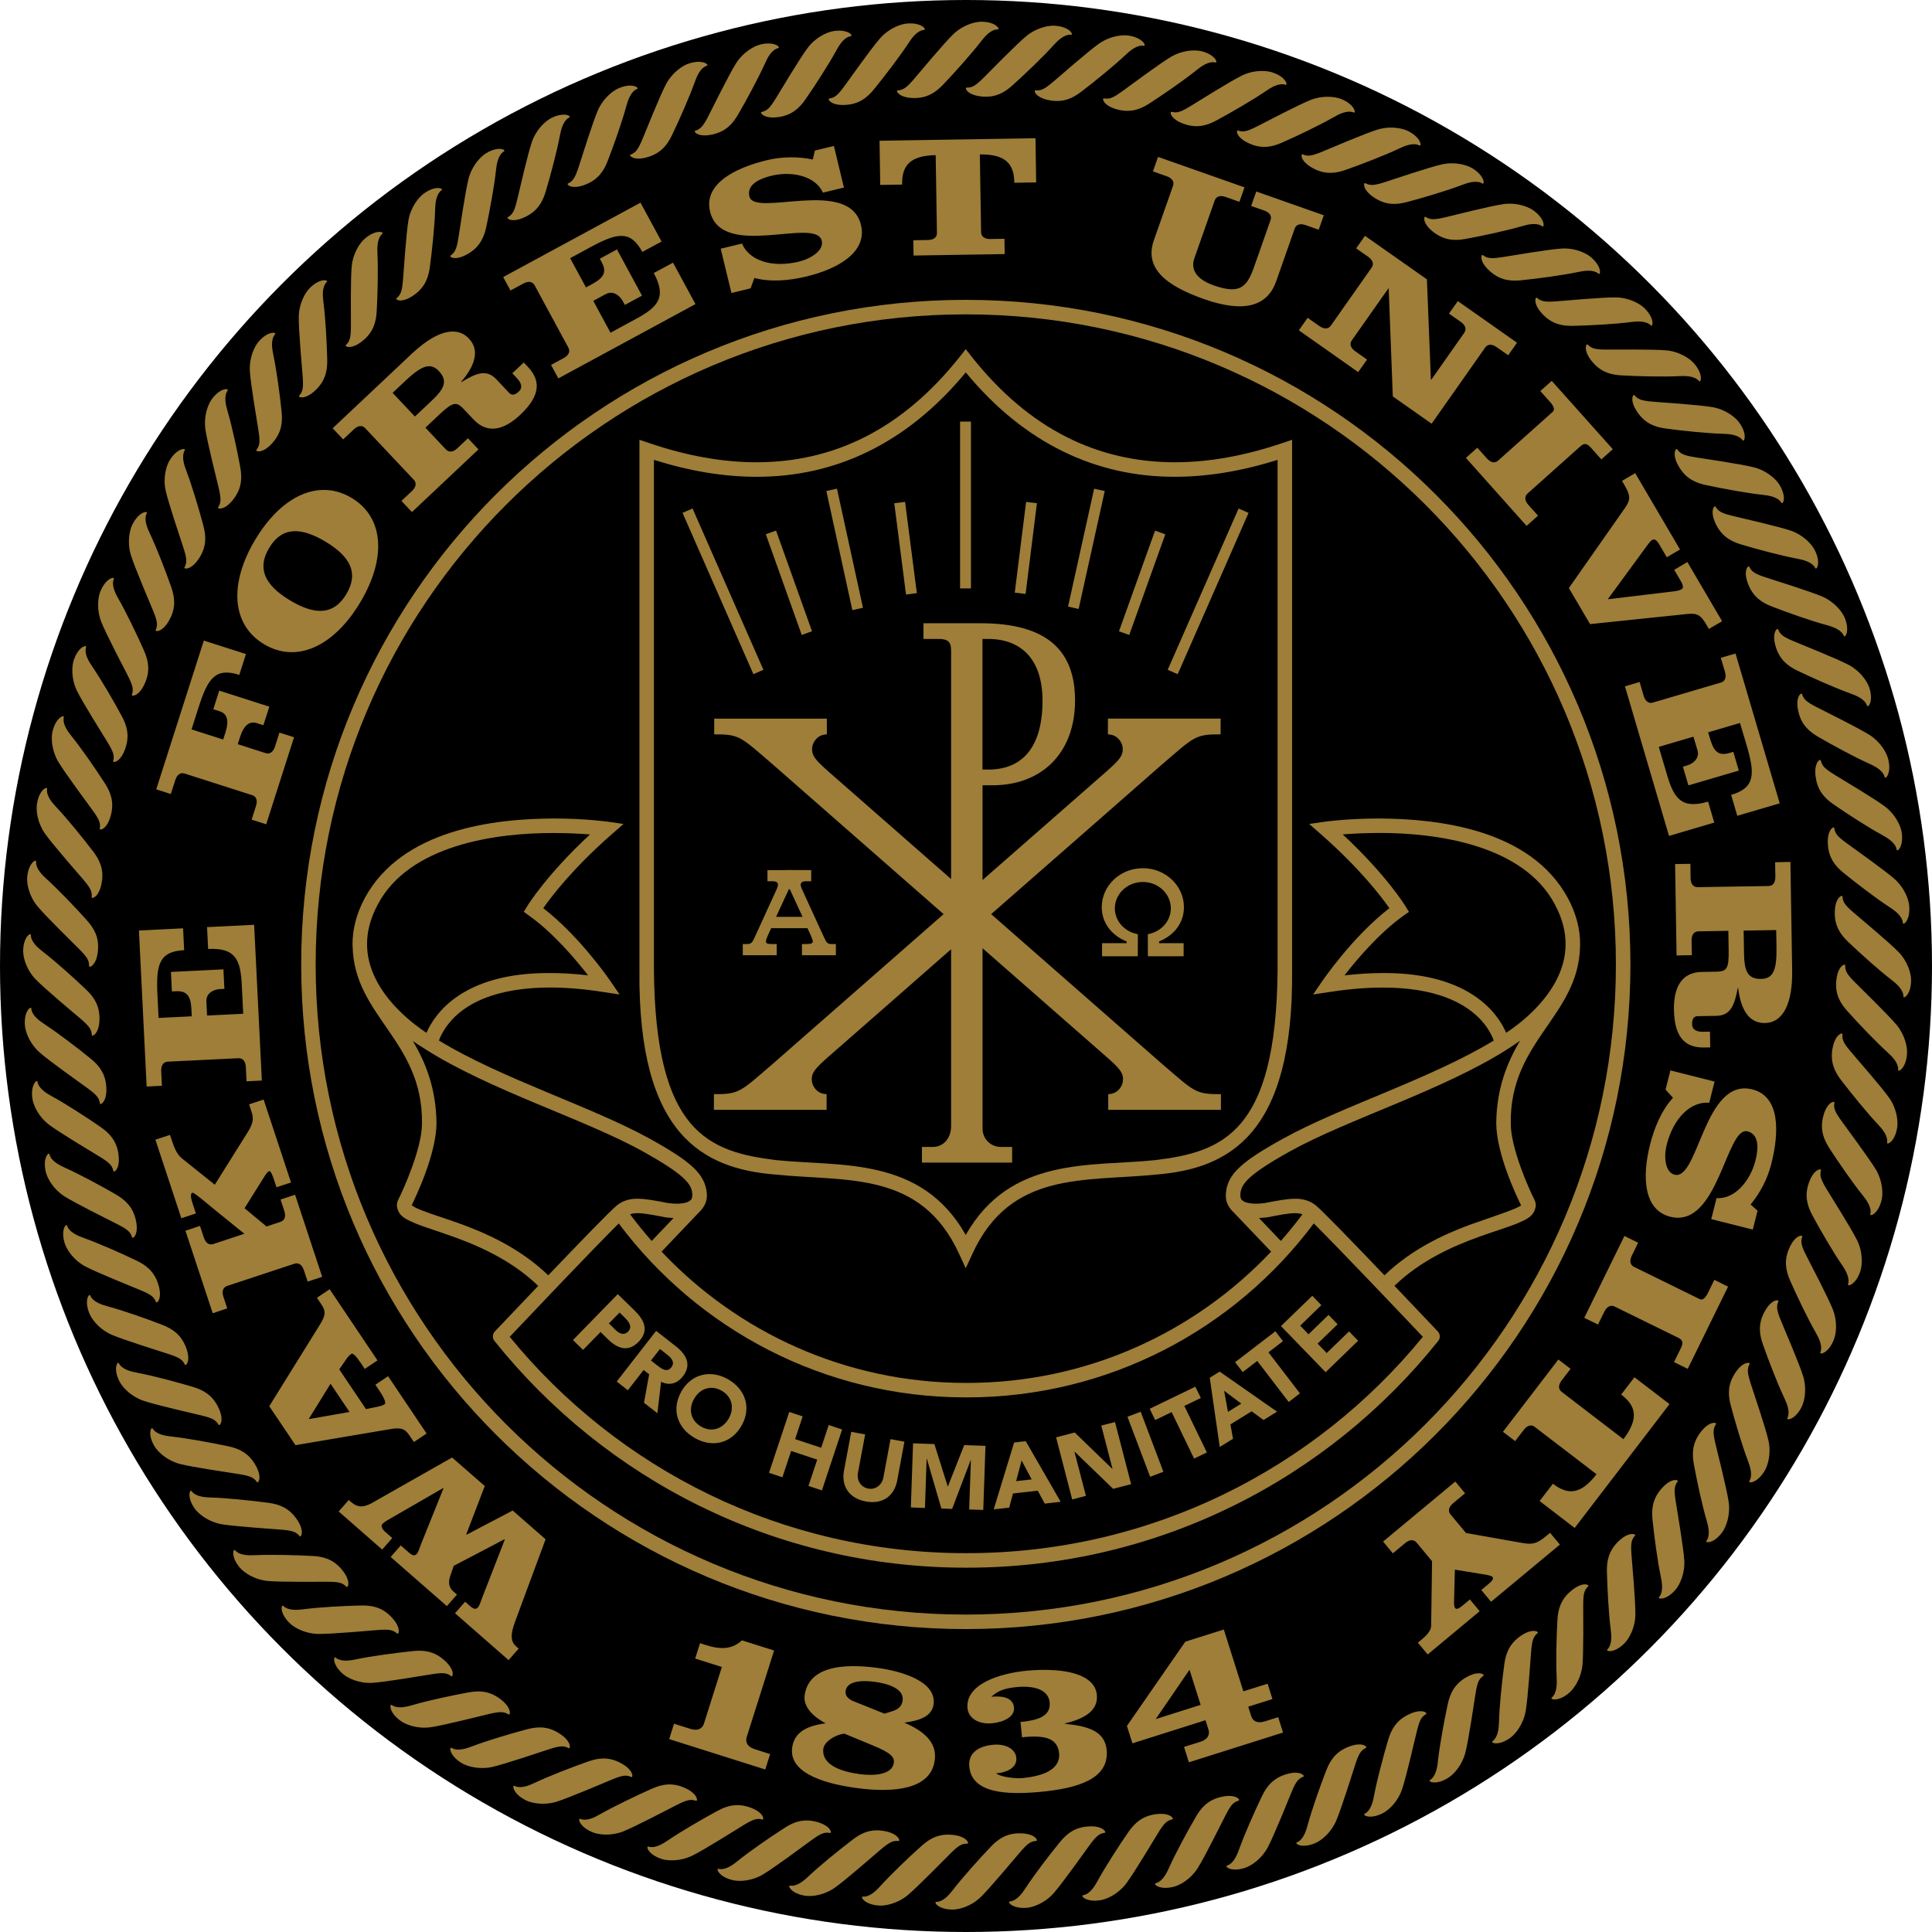 <?xml version="1.0" encoding="UTF-8" standalone="no"?>
<svg
   height="153.5"
   width="153.5"
   version="1.1"
   viewBox="0 0 153.5 153.5"
   id="svg349"
   sodipodi:docname="2. WakeForest.svg"
   inkscape:version="1.2 (dc2aeda, 2022-05-15)"
   xmlns:inkscape="http://www.inkscape.org/namespaces/inkscape"
   xmlns:sodipodi="http://sodipodi.sourceforge.net/DTD/sodipodi-0.dtd"
   xmlns="http://www.w3.org/2000/svg"
   xmlns:svg="http://www.w3.org/2000/svg">
  <defs
     id="defs353" />
  <sodipodi:namedview
     id="namedview351"
     pagecolor="#ffffff"
     bordercolor="#000000"
     borderopacity="0.25"
     inkscape:showpageshadow="2"
     inkscape:pageopacity="0.0"
     inkscape:pagecheckerboard="0"
     inkscape:deskcolor="#d1d1d1"
     showgrid="false"
     inkscape:zoom="3.4469453"
     inkscape:cx="76.444496"
     inkscape:cy="76.879664"
     inkscape:window-width="1311"
     inkscape:window-height="756"
     inkscape:window-x="0"
     inkscape:window-y="38"
     inkscape:window-maximized="0"
     inkscape:current-layer="svg349" />
  <g
     transform="matrix(0.5,0,0,0.5,1.115,-0.045)"
     id="g347">
    <circle
       cy="153.59"
       cx="151.27"
       r="153.5"
       id="circle335" />
    <path
       fill="#9e7e38"
       d="m 151.23,47.736 c -58.325,0 -105.6,47.285 -105.6,105.61 -0.005,58.33 47.274,105.61 105.6,105.61 58.33,0 105.61,-47.28 105.62,-105.61 C 256.84,95.017 209.56,47.736 151.23,47.736 Z"
       id="path337" />
    <path
       d="m 151.23,50.043 c 28.53,0 54.35,11.562 73.05,30.258 18.7,18.697 30.26,44.519 30.26,73.049 0,28.53 -11.56,54.35 -30.26,73.05 -18.7,18.69 -44.52,30.25 -73.05,30.25 -28.53,0 -54.344,-11.56 -73.046,-30.25 C 59.488,207.7 47.93,181.88 47.93,153.35 47.93,124.82 59.488,98.998 78.184,80.301 96.886,61.605 122.7,50.043 151.23,50.043 Z"
       id="path339" />
    <path
       d="m 151.23,55.57 -0.9,1.148 c -9.26,11.696 -20.18,16.812 -32.33,16.829 -5.47,0 -11.19,-1.048 -17.1,-3.059 l -1.522,-0.516 v 84.336 c -0.244,26.25 10.173,31.48 21.553,32.42 11.4,1.16 23.158,-0.659 29.248,12.611 l 1.051,2.279 1.051,-2.279 c 6.09,-13.27 17.85,-11.451 29.26,-12.611 11.37,-0.94 21.779,-6.17 21.549,-32.42 v -84.336 l -1.529,0.516 c -5.92,2.006 -11.64,3.059 -17.1,3.059 -12.16,-0.017 -23.08,-5.133 -32.33,-16.828 l -0.9,-1.148 z m -65.449,74.58 c -9.362,0.03 -24.094,1.669 -30.043,12.639 -1.363,2.55 -1.949,5.021 -1.949,7.311 0.002,0.14 0.008,0.29 0.014,0.43 0.285,11.1 11.184,14.951 11.02,28.041 0.038,3.94 -2.982,10.619 -3.725,12.059 -0.143,0.27 -0.264,0.63 -0.264,1.02 0.199,1.81 1.619,2.241 3.045,2.891 4.319,1.7 12.896,3.591 19.412,9.881 -3.256,3.42 -6.863,7.22 -6.887,7.24 -0.391,0.42 -0.42,1.06 -0.062,1.51 17.564,21.96 44.593,36.029 74.893,36.029 h 0.09 0.01 0.08 c 30.3,0 57.331,-14.069 74.891,-36.029 0.36,-0.45 0.329,-1.1 -0.061,-1.51 -0.02,-0.02 -3.631,-3.83 -6.891,-7.25 4.22,-4.08 9.34,-6.32 13.58,-7.84 2.28,-0.82 4.3,-1.431 5.83,-2.031 1.42,-0.65 2.851,-1.081 3.051,-2.891 0,-0.37 -0.109,-0.739 -0.279,-1.049 -0.73,-1.41 -3.741,-8.089 -3.701,-12.029 -0.17,-13.09 10.73,-16.951 11.01,-28.041 h -0.01 c 0.01,-0.15 0.019,-0.28 0.019,-0.43 0,-2.3 -0.579,-4.761 -1.949,-7.311 -5.95,-10.97 -20.679,-12.599 -30.039,-12.639 -5,0 -8.54,0.51 -8.58,0.51 l -2.481,0.359 1.879,1.65 c 6.19,5.43 9.591,9.921 10.861,11.73 -5.88,4.56 -10.581,11.479 -10.621,11.529 l -1.5,2.189 2.631,-0.4 c 3.19,-0.49 5.989,-0.699 8.449,-0.699 8.42,0 12.81,2.429 15.16,4.709 1.18,1.15 1.851,2.281 2.231,3.121 0.12,0.26 0.16,0.41 0.23,0.59 -9.97,6.07 -24.25,10.48 -33.5,15.6 -6.59,3.65 -8.721,5.59 -9.041,8.51 -0.02,0.13 -0.029,0.291 -0.029,0.461 -0.02,0.88 0.299,1.639 0.779,2.219 l -0.01,0.012 6.43,6.738 c -12.12,12.84 -29.29,20.861 -48.34,20.861 h -0.08 -0.01 -0.09 c -19.05,0 -36.22,-8.021 -48.34,-20.861 l 6.42,-6.738 -0.01,-0.021 c 0.48,-0.57 0.811,-1.339 0.791,-2.219 -0.01,-0.15 -0.021,-0.3 -0.021,-0.41 -0.34,-2.96 -2.449,-4.901 -9.049,-8.551 -9.25,-5.12 -23.536,-9.53 -33.498,-15.6 0.065,-0.18 0.107,-0.33 0.223,-0.59 1.182,-2.48 4.783,-7.79 17.385,-7.84 2.464,0 5.269,0.209 8.461,0.709 l 2.627,0.4 -1.498,-2.189 c -0.043,-0.05 -4.75,-6.979 -10.627,-11.529 1.266,-1.82 4.667,-6.301 10.863,-11.73 l 1.887,-1.65 -2.481,-0.359 c -0.041,0 -3.584,-0.51 -8.586,-0.51 z m 13.279,62.719 c 0.919,-0.01 2.328,0.24 4.418,0.65 0.05,0.01 0.61,0.089 1.32,0.119 l -3.471,3.641 c -1.2,-1.37 -2.343,-2.771 -3.43,-4.231 0.311,-0.12 0.655,-0.17 1.162,-0.18 z m 104.52,0 c 0.51,0.01 0.85,0.06 1.16,0.17 -1.09,1.46 -2.241,2.87 -3.441,4.24 l -3.469,-3.641 c 0.71,-0.04 1.269,-0.109 1.299,-0.109 2.12,-0.42 3.521,-0.67 4.451,-0.66 z"
       fill="#9e7e38"
       transform="translate(-0.001)"
       id="path341" />
    <path
       d="m 151.23,59.264 c -9.4,11.38 -20.81,16.607 -33.23,16.59 -5.28,0 -10.738,-0.929 -16.318,-2.686 v 81.141 c 0.24,25.79 8.729,28.821 19.479,30.131 10.19,1.05 22.99,-0.639 30.07,11.891 7.08,-12.53 19.88,-10.841 30.07,-11.891 10.75,-1.31 19.24,-4.341 19.48,-30.131 v -81.143 c -5.59,1.753 -11.04,2.683 -16.32,2.688 -12.43,0.017 -23.84,-5.21 -33.23,-16.59 z m 65.635,73.186 c -2.31,0 -4.29,0.12 -5.731,0.23 6.94,6.45 9.919,11.32 9.959,11.4 l 0.561,0.91 -0.881,0.619 c -3.84,2.74 -7.399,6.941 -9.359,9.471 2.21,-0.25 4.24,-0.371 6.09,-0.371 h 0.24 c 13.6,0 18.049,6.45 19.359,9.49 1.04,-0.68 2.612,-1.809 4.182,-3.359 2.7,-2.65 5.28,-6.361 5.26,-10.73 0,-1.91 -0.46,-3.98 -1.67,-6.24 -4.98,-9.54 -18.84,-11.45 -28.01,-11.42 z m -131.08,0.01 c -9.175,-0.04 -23.044,1.88 -28.012,11.41 -1.203,2.26 -1.676,4.321 -1.676,6.231 -10e-4,0.14 0.002,0.29 0.008,0.43 h 0.004 c 0,0.02 -0.002,0.041 -0.002,0.06 0.172,4.17 2.658,7.71 5.254,10.25 1.578,1.55 3.147,2.689 4.176,3.369 1.324,-3.06 5.805,-9.57 19.6,-9.5 1.853,0 3.872,0.111 6.076,0.361 -1.966,-2.53 -5.508,-6.731 -9.346,-9.461 l -0.873,-0.629 0.561,-0.91 c 0.042,-0.07 3.022,-4.941 9.961,-11.381 -1.443,-0.12 -3.425,-0.23 -5.731,-0.23 z m 153.52,33 c -0.89,0.64 -1.538,1.061 -1.898,1.281 v 0.01 c -10.41,6.64 -25.45,11.169 -34.67,16.299 -6.65,3.7 -7.751,5.2 -7.861,6.74 -0.01,0.09 -0.01,0.161 -0.01,0.221 0.03,0.65 0.18,0.75 0.6,1.02 0.44,0.22 1.211,0.34 1.881,0.33 0.39,0 0.75,-0.03 1,-0.06 0.25,-0.02 0.389,-0.049 0.379,-0.039 2.11,-0.41 3.571,-0.689 4.861,-0.689 1.21,-0.02 2.34,0.319 3.26,1.049 0.95,0.75 6.06,6.031 10.92,11.121 4.28,-4.12 9.31,-6.452 13.5,-8.012 4.13,-1.45 7.689,-2.609 8.209,-3.109 -0.83,-1.69 -3.909,-8.209 -3.949,-13.049 0.06,-5.58 1.749,-9.671 3.779,-13.111 z m -175.92,0.061 c 2.019,3.42 3.684,7.501 3.746,13.051 -0.038,4.79 -3.065,11.219 -3.936,13.029 0.027,0.02 0.062,0.05 0.104,0.08 0.25,0.19 0.76,0.449 1.441,0.719 1.368,0.55 3.405,1.17 5.75,2 4.35,1.56 9.804,3.922 14.4,8.342 4.86,-5.09 9.963,-10.371 10.916,-11.121 0.92,-0.73 2.043,-1.069 3.264,-1.049 1.279,0 2.748,0.279 4.848,0.689 0,-0.01 0.15,0.019 0.4,0.039 0.24,0.03 0.59,0.06 0.98,0.06 0.67,0.01 1.441,-0.1 1.881,-0.33 0.43,-0.27 0.569,-0.369 0.609,-1.029 0,-0.06 2.3e-4,-0.15 -0.01,-0.23 -0.11,-1.52 -1.21,-3.021 -7.867,-6.721 -9.199,-5.13 -24.25,-9.66 -34.655,-16.3 l 0.006,-0.01 c -0.347,-0.21 -0.936,-0.561 -1.869,-1.221 z m 143.15,28.971 c -12.54,16.79 -32.569,27.648 -55.129,27.648 h -0.08 -0.01 -0.09 c -22.56,0 -42.591,-10.869 -55.135,-27.639 -1.821,1.8 -5.504,5.598 -8.969,9.229 -3.526,3.69 -6.937,7.291 -8.359,8.781 17.161,20.99 43.243,34.379 72.463,34.379 h 0.09 0.01 0.08 c 29.22,0 55.299,-13.389 72.459,-34.379 -1.43,-1.5 -4.829,-5.091 -8.359,-8.781 -3.47,-3.63 -7.151,-7.428 -8.971,-9.238 z"
       transform="translate(-0.001)"
       id="path343" />
    <path
       d="m 153.7,3.543 c -1.08,0 -2.971,0.558 -4.441,1.978 -1.48,1.415 -5.418,6.156 -6.238,7.111 -1.22,1.424 -1.721,1.767 -2.631,1.822 -0.29,0.016 0.15,1.215 2.67,1.215 2.06,0 3.381,-0.884 4.561,-2.119 1.83,-1.909 4.55,-4.95 6,-6.84 0.66,-0.845 1.589,-1.947 2.699,-1.947 0.42,0 -0.279,-1.221 -2.619,-1.221 z m -10.971,0.273 c -0.25,-0.014 -0.521,-0.011 -0.811,0.012 -1.08,0.085 -2.909,0.788 -4.269,2.316 -1.36,1.528 -4.92,6.564 -5.66,7.582 -1.11,1.514 -1.569,1.899 -2.469,2.022 -0.29,0.042 0.24,1.201 2.75,1.004 2.06,-0.163 3.299,-1.151 4.379,-2.473 1.67,-2.045 4.151,-5.291 5.451,-7.287 0.58,-0.899 1.429,-2.065 2.529,-2.152 0.37,-0.029 -0.2,-0.924 -1.9,-1.023 z m 22.73,0.365 c -1.08,-0.082 -3,0.329 -4.58,1.625 -1.58,1.297 -5.889,5.715 -6.779,6.602 -1.33,1.326 -1.852,1.625 -2.762,1.607 -0.29,-0.003 0.051,1.223 2.561,1.422 2.06,0.162 3.451,-0.618 4.721,-1.754 1.97,-1.756 4.92,-4.576 6.51,-6.348 0.72,-0.791 1.74,-1.813 2.85,-1.728 0.41,0.034 -0.19,-1.237 -2.519,-1.426 z m -34.451,0.777 c -0.25,0.005 -0.509,0.029 -0.799,0.074 -1.07,0.171 -2.85,1.015 -4.08,2.647 -1.24,1.629 -4.391,6.931 -5.051,8 -0.98,1.6 -1.419,2.016 -2.309,2.211 -0.29,0.063 0.34,1.177 2.83,0.785 2.03,-0.322 3.2,-1.405 4.17,-2.807 1.51,-2.17 3.719,-5.602 4.859,-7.695 0.51,-0.938 1.259,-2.171 2.359,-2.344 0.36,-0.058 -0.28,-0.905 -1.98,-0.871 z m 45.689,0.746 c -0.159,-0.007 -0.328,-0.005 -0.508,0.004 -1.08,0.056 -2.49,0.419 -3.75,1.295 -1.68,1.172 -6.322,5.237 -7.271,6.051 -1.44,1.214 -1.969,1.478 -2.879,1.387 -0.29,-0.026 -0.051,1.223 2.439,1.617 2.04,0.324 3.48,-0.346 4.84,-1.379 2.11,-1.598 5.27,-4.174 7,-5.812 0.77,-0.737 1.871,-1.675 2.971,-1.502 0.41,0.067 -0.1,-1.25 -2.4,-1.617 -0.135,-0.021 -0.283,-0.036 -0.441,-0.043 z M 120.078,7.002 c -0.41,-0.021 -0.889,0.017 -1.459,0.154 -1.05,0.252 -2.761,1.234 -3.861,2.955 -1.1,1.724 -3.828,7.255 -4.398,8.373 -0.86,1.673 -1.261,2.12 -2.131,2.387 -0.28,0.086 0.421,1.149 2.871,0.561 2.01,-0.482 3.089,-1.651 3.949,-3.127 1.33,-2.283 3.26,-5.873 4.24,-8.051 0.43,-0.976 1.08,-2.264 2.16,-2.522 0.31,-0.073 -0.161,-0.669 -1.371,-0.73 z m 67.631,1.105 c -1.08,-0.028 -2.51,0.223 -3.84,0.998 -1.76,1.036 -6.71,4.725 -7.731,5.461 -1.52,1.1 -2.071,1.315 -2.971,1.156 -0.29,-0.048 -0.139,1.217 2.311,1.805 2,0.483 3.5,-0.071 4.93,-0.994 2.22,-1.427 5.58,-3.751 7.43,-5.25 0.83,-0.671 2,-1.52 3.08,-1.262 0.4,0.097 4.6e-4,-1.255 -2.269,-1.803 -0.26,-0.062 -0.579,-0.102 -0.939,-0.111 z M 108.68,9.912 c -0.41,0.011 -0.891,0.087 -1.441,0.268 -1.03,0.335 -2.649,1.448 -3.619,3.252 -0.96,1.804 -3.249,7.533 -3.732,8.693 -0.724,1.733 -1.089,2.21 -1.935,2.543 -0.275,0.107 0.515,1.113 2.908,0.334 1.97,-0.638 2.949,-1.891 3.689,-3.428 1.15,-2.381 2.79,-6.112 3.59,-8.359 0.36,-1.006 0.911,-2.34 1.961,-2.684 0.3,-0.096 -0.21,-0.652 -1.42,-0.619 z m 89.76,1.457 c -0.99,-0.018 -2.18,0.17 -3.33,0.727 -1.84,0.896 -7.061,4.184 -8.141,4.838 -1.6,0.979 -2.171,1.151 -3.051,0.92 -0.29,-0.071 -0.24,1.202 2.15,1.98 1.97,0.64 3.5,0.203 5,-0.605 2.32,-1.248 5.85,-3.297 7.82,-4.648 0.88,-0.604 2.11,-1.361 3.16,-1.02 0.4,0.13 0.111,-1.247 -2.109,-1.971 -0.38,-0.125 -0.9,-0.21 -1.5,-0.221 z m -100.35,2.324 c -0.491,-0.029 -1.154,0.06 -1.963,0.395 -1.003,0.416 -2.528,1.654 -3.348,3.527 -0.818,1.873 -2.65,7.763 -3.041,8.957 -0.586,1.786 -0.908,2.292 -1.727,2.688 -0.267,0.129 0.596,1.067 2.926,0.104 1.905,-0.79 2.783,-2.115 3.402,-3.707 0.96,-2.461 2.309,-6.31 2.928,-8.611 0.28,-1.034 0.725,-2.405 1.748,-2.828 0.24,-0.1 -0.107,-0.474 -0.926,-0.523 z m 110.75,1.772 c -0.85,-0.01 -1.819,0.123 -2.769,0.494 -1.91,0.748 -7.37,3.618 -8.49,4.186 -1.67,0.85 -2.259,0.98 -3.119,0.68 -0.28,-0.094 -0.33,1.178 2,2.141 1.91,0.792 3.459,0.476 5.019,-0.211 2.43,-1.062 6.1,-2.829 8.17,-4.019 0.92,-0.533 2.211,-1.192 3.231,-0.768 0.39,0.16 0.199,-1.238 -1.951,-2.131 -0.5,-0.207 -1.24,-0.361 -2.09,-0.371 z M 87.28,18.308 c -0.492,0.01 -1.147,0.151 -1.926,0.549 -0.966,0.493 -2.392,1.844 -3.061,3.775 -0.671,1.933 -2.035,7.949 -2.332,9.17 -0.439,1.825 -0.726,2.356 -1.51,2.816 -0.253,0.149 0.683,1.018 2.926,-0.127 1.84,-0.938 2.614,-2.326 3.106,-3.961 0.763,-2.53 1.803,-6.473 2.24,-8.816 0.196,-1.05 0.532,-2.458 1.518,-2.961 0.232,-0.118 -0.14,-0.462 -0.961,-0.445 z m 131.56,2.055 c -0.68,-0.002 -1.41,0.088 -2.15,0.311 -1.95,0.594 -7.619,3.027 -8.779,3.502 -1.74,0.719 -2.33,0.8 -3.17,0.434 -0.27,-0.115 -0.42,1.15 1.82,2.293 1.84,0.938 3.419,0.748 5.029,0.184 2.5,-0.87 6.301,-2.346 8.451,-3.369 0.97,-0.459 2.299,-1.016 3.289,-0.512 0.37,0.191 0.301,-1.215 -1.779,-2.275 -0.6,-0.307 -1.581,-0.562 -2.711,-0.566 z m -56.529,1.693 -24.779,0.4 0.109,7.019 3.481,-0.055 c -0.05,-2.821 1.04,-4.607 5.33,-4.676 l 0.199,12.357 c 0.02,0.69 -0.499,1.114 -1.439,1.127 l -2.311,0.039 0.041,2.43 14.479,-0.232 -0.039,-2.432 -2.24,0.035 c -0.93,0.015 -1.461,-0.388 -1.471,-1.082 l -0.2,-12.354 c 4.29,-0.068 5.441,1.683 5.481,4.502 l 3.469,-0.059 -0.109,-7.019 z m -32.029,1.227 -3.022,0.729 -0.34,1.42 c -2.3,-0.465 -4.809,-0.488 -7.269,0.109 -5.01,1.212 -10.119,3.729 -9.049,8.164 1.86,7.714 16.82,0.795 17.75,4.639 0.37,1.532 -1.731,2.862 -3.621,3.318 -4.28,1.037 -7.911,-0.162 -9.061,-2.867 l -3.379,0.816 1.709,7.039 3.041,-0.736 0.6,-1.652 c 2.59,0.684 5.52,0.429 8.32,-0.248 5,-1.21 9.659,-3.876 8.619,-8.176 -1.85,-7.657 -16.909,-1.144 -17.729,-4.529 -0.43,-1.801 1.4,-2.785 3.51,-3.293 3.19,-0.774 6.95,-0.006 8.18,2.686 l 3.33,-0.807 -1.59,-6.611 z m -52.975,0.469 c -0.514,-0.044 -1.322,0.093 -2.316,0.703 -0.925,0.567 -2.24,2.028 -2.758,4.004 -0.514,1.98 -1.401,8.083 -1.603,9.326 -0.297,1.854 -0.534,2.404 -1.281,2.924 -0.242,0.168 0.755,0.962 2.904,-0.355 1.759,-1.078 2.423,-2.522 2.785,-4.191 0.561,-2.579 1.289,-6.595 1.539,-8.965 0.115,-1.063 0.339,-2.488 1.285,-3.068 0.178,-0.109 -0.042,-0.333 -0.555,-0.377 z m 104.48,1.273 -0.811,2.299 2.182,0.768 c 0.88,0.31 1.24,0.873 1.01,1.525 l -3.04,8.633 c -1.54,4.381 1.751,7.18 7.951,9.361 6.54,2.307 10.119,1.042 11.479,-2.816 l 2.941,-8.373 c 0.23,-0.652 0.858,-0.869 1.738,-0.561 l 2.08,0.73 0.811,-2.293 -10.73,-3.781 -0.818,2.297 2.078,0.729 c 0.88,0.312 1.24,0.877 1,1.529 l -2.629,7.484 c -1.14,3.235 -2.31,4.316 -6.4,2.879 -2.85,-1.005 -3.67,-2.612 -3.08,-4.281 l 3.24,-9.205 c 0.24,-0.651 0.86,-0.873 1.74,-0.562 l 2.189,0.771 0.811,-2.297 -13.73,-4.836 z m 46.6,1.012 c -0.47,0.005 -0.959,0.057 -1.459,0.166 -2,0.442 -7.841,2.419 -9.041,2.807 -1.78,0.574 -2.38,0.609 -3.189,0.178 -0.26,-0.136 -0.509,1.115 1.641,2.432 1.76,1.081 3.35,1.013 5,0.576 2.55,-0.669 6.46,-1.842 8.689,-2.695 0.99,-0.381 2.371,-0.829 3.311,-0.252 0.36,0.22 0.4,-1.187 -1.59,-2.408 -0.69,-0.423 -1.941,-0.817 -3.361,-0.803 z m -161.02,3.93 c -0.516,-0.003 -1.31,0.196 -2.254,0.883 -0.878,0.637 -2.077,2.198 -2.434,4.209 -0.357,2.014 -0.765,8.168 -0.867,9.422 -0.152,1.871 -0.348,2.441 -1.051,3.018 -0.226,0.187 0.831,0.9 2.869,-0.582 1.67,-1.213 2.217,-2.708 2.447,-4.398 0.356,-2.618 0.771,-6.681 0.834,-9.06 0.03,-1.071 0.14,-2.508 1.039,-3.16 0.168,-0.123 -0.069,-0.327 -0.584,-0.33 z m 32.182,2.326 -21.82,11.822 1.156,2.139 2.035,-1.102 c 0.82,-0.443 1.477,-0.329 1.807,0.279 l 5.359,9.896 c 0.33,0.607 0.068,1.222 -0.752,1.668 l -2.002,1.082 1.16,2.141 21.793,-11.805 -3.57,-6.588 -3.059,1.652 c 2.12,3.915 0.58,5.447 -2.869,7.314 l -4.004,2.168 -2.74,-5.061 1.971,-1.065 c 1.182,-0.639 2.246,0.231 2.732,1.129 l 0.318,0.582 2.723,-1.473 -3.977,-7.346 -2.725,1.477 0.289,0.535 c 0.816,1.509 0.429,2.442 -1.473,3.473 l -1.018,0.551 -2.516,-4.644 3.25,-1.762 c 4.197,-2.274 6.327,-2.735 8.223,0.768 l 3.053,-1.652 -3.346,-6.18 z m 137.9,0.164 c -0.25,0.008 -0.5,0.026 -0.75,0.062 -2.03,0.282 -8.008,1.797 -9.229,2.088 -1.83,0.434 -2.431,0.423 -3.191,-0.068 -0.25,-0.157 -0.598,1.069 1.432,2.549 1.67,1.212 3.259,1.273 4.939,0.967 2.6,-0.467 6.589,-1.33 8.879,-2.004 1.02,-0.302 2.43,-0.641 3.32,0.008 0.34,0.247 0.49,-1.15 -1.4,-2.525 -0.77,-0.556 -2.28,-1.13 -4,-1.076 z m -179.52,4.486 c -0.514,0.038 -1.291,0.3 -2.178,1.059 -0.824,0.703 -1.895,2.353 -2.092,4.387 -0.202,2.035 -0.122,8.201 -0.127,9.461 -0.004,1.875 -0.156,2.458 -0.814,3.088 -0.21,0.204 0.902,0.832 2.818,-0.805 1.57,-1.342 1.995,-2.872 2.094,-4.576 0.15,-2.64 0.243,-6.718 0.119,-9.096 -0.052,-1.07 -0.055,-2.514 0.787,-3.234 0.159,-0.135 -0.093,-0.321 -0.607,-0.283 z m 156.74,0.619 -1.4,1.992 1.9,1.33 c 0.76,0.537 0.951,1.178 0.551,1.742 l -6.471,9.205 c -0.4,0.564 -1.07,0.603 -1.83,0.066 l -1.859,-1.309 -1.4,1.99 9.43,6.635 1.41,-1.99 -1.869,-1.309 c -0.76,-0.54 -0.951,-1.178 -0.551,-1.744 l 5.811,-8.256 0.049,0.045 0.65,17.121 6.17,4.336 8.51,-12.1 c 0.4,-0.566 1.06,-0.603 1.83,-0.064 l 1.83,1.287 1.4,-1.992 -9.41,-6.615 -1.4,1.992 1.871,1.309 c 0.76,0.537 0.949,1.176 0.549,1.744 l -5.229,7.441 -0.07,-0.045 -0.631,-15.896 -9.84,-6.916 z m 32.01,2.016 c -0.24,-0.012 -0.49,-0.011 -0.75,0.004 -2.04,0.123 -8.119,1.164 -9.369,1.357 -1.85,0.289 -2.44,0.231 -3.17,-0.322 -0.24,-0.173 -0.68,1.022 1.24,2.658 1.56,1.342 3.14,1.524 4.84,1.353 2.63,-0.264 6.68,-0.809 9.01,-1.305 1.04,-0.221 2.469,-0.448 3.309,0.271 0.32,0.27 0.571,-1.113 -1.199,-2.631 -0.72,-0.613 -2.19,-1.304 -3.91,-1.387 z m -197.27,5.045 c -0.472,-0.035 -1.391,0.209 -2.422,1.24 -0.764,0.768 -1.704,2.494 -1.742,4.539 -0.039,2.044 0.521,8.185 0.615,9.44 0.145,1.873 0.038,2.466 -0.566,3.144 -0.195,0.22 0.963,0.759 2.746,-1.023 1.459,-1.459 1.762,-3.019 1.728,-4.727 -0.058,-2.64 -0.287,-6.716 -0.596,-9.078 -0.139,-1.061 -0.253,-2.497 0.531,-3.281 0.11,-0.112 -0.012,-0.233 -0.295,-0.254 z m 205.17,2.725 c -2.04,-0.038 -8.19,0.522 -9.44,0.619 -1.87,0.144 -2.47,0.036 -3.15,-0.57 -0.22,-0.191 -0.751,0.964 1.029,2.746 1.46,1.461 3.021,1.765 4.731,1.725 2.64,-0.054 6.71,-0.28 9.07,-0.59 1.06,-0.141 2.499,-0.254 3.289,0.529 0.29,0.294 0.66,-1.062 -0.99,-2.715 -0.77,-0.766 -2.499,-1.706 -4.539,-1.744 z m -185.07,5.429 c -1.796,0.088 -3.974,1.323 -6.352,3.564 l -12.525,11.801 1.668,1.77 1.688,-1.584 c 0.679,-0.642 1.341,-0.699 1.815,-0.197 l 7.717,8.19 c 0.476,0.505 0.379,1.167 -0.301,1.805 l -1.656,1.56 1.67,1.772 10.567,-9.957 -1.67,-1.771 -1.681,1.587 c -0.68,0.641 -1.346,0.694 -1.82,0.191 l -3.258,-3.459 2.225,-2.098 c 2.2,-2.073 2.736,-2.051 3.875,-0.842 l 1.557,1.648 c 2.22,2.353 4.847,1.661 7.43,-0.77 3.503,-3.302 3.022,-5.661 1.185,-7.613 l -0.645,-0.682 -1.822,1.713 0.762,0.805 c 0.588,0.625 0.983,1.428 0.275,2.094 -0.73,0.689 -1.206,0.57 -1.566,0.188 l -1.99,-2.115 c -1.554,-1.65 -3.153,-1.056 -5.586,0.441 l -0.037,-0.043 c 2.134,-2.464 3.056,-4.97 1.256,-6.88 -0.76,-0.808 -1.701,-1.168 -2.779,-1.116 z m -28.34,0.186 c -0.472,0.003 -1.365,0.319 -2.312,1.428 -0.706,0.824 -1.505,2.62 -1.385,4.66 0.123,2.043 1.163,8.122 1.355,9.365 0.292,1.853 0.231,2.453 -0.318,3.18 -0.177,0.233 1.02,0.68 2.656,-1.238 1.339,-1.569 1.526,-3.148 1.355,-4.848 -0.264,-2.629 -0.815,-6.672 -1.309,-9.002 -0.22,-1.049 -0.446,-2.471 0.273,-3.316 0.101,-0.118 -0.032,-0.231 -0.316,-0.229 z m 208.78,1.849 c -0.23,0.099 -0.53,1.158 0.9,2.834 1.34,1.57 2.87,1.996 4.58,2.092 2.63,0.151 6.71,0.247 9.09,0.123 1.07,-0.054 2.51,-0.057 3.24,0.787 0.27,0.316 0.741,-1.008 -0.779,-2.785 -0.7,-0.823 -2.351,-1.897 -4.381,-2.096 -2.04,-0.198 -8.209,-0.122 -9.469,-0.127 -1.88,-0.003 -2.46,-0.154 -3.08,-0.811 -0.03,-0.026 -0.062,-0.032 -0.102,-0.018 z m -184.11,3.475 c 0.6,-0.039 1.138,0.203 1.664,0.762 1.518,1.609 0.818,2.877 -1.195,4.769 l -2.607,2.459 -3.545,-3.762 1.955,-1.842 c 1.562,-1.473 2.729,-2.321 3.728,-2.387 z m 178.51,2.324 -1.82,1.619 1.551,1.727 c 0.62,0.696 0.78,1.25 0.43,1.565 l -8.68,7.756 c -0.52,0.463 -1.169,0.345 -1.789,-0.35 l -1.522,-1.695 -1.809,1.619 9.639,10.801 1.82,-1.623 -1.52,-1.697 c -0.62,-0.696 -0.66,-1.361 -0.14,-1.823 l 8.391,-7.496 c 0.74,-0.667 1.169,-0.347 1.789,0.348 l 1.541,1.725 1.82,-1.619 -9.701,-10.855 z m -210.73,1.315 c -0.471,0.039 -1.341,0.424 -2.199,1.603 -0.637,0.877 -1.293,2.731 -1.012,4.754 0.282,2.026 1.798,8.005 2.086,9.23 0.435,1.826 0.425,2.425 -0.064,3.193 -0.159,0.246 1.069,0.596 2.549,-1.441 1.212,-1.668 1.271,-3.259 0.969,-4.939 -0.471,-2.598 -1.331,-6.587 -2.008,-8.871 -0.302,-1.026 -0.641,-2.431 0.01,-3.326 0.091,-0.127 -0.048,-0.227 -0.33,-0.203 z m 223.78,0.92 c -0.25,0.08 -0.63,1.113 0.67,2.894 1.21,1.671 2.7,2.217 4.4,2.445 2.61,0.359 6.669,0.773 9.049,0.836 1.07,0.03 2.51,0.139 3.17,1.039 0.24,0.335 0.811,-0.95 -0.559,-2.838 -0.64,-0.877 -2.191,-2.072 -4.211,-2.432 -2.01,-0.357 -8.17,-0.766 -9.42,-0.867 -1.87,-0.152 -2.439,-0.348 -3.019,-1.053 -0.02,-0.028 -0.05,-0.037 -0.08,-0.025 z m -107.07,4.232 v 26.514 h 1.73 v -26.514 z m 113.85,4.36 c -0.24,0.06 -0.709,1.06 0.451,2.939 1.08,1.76 2.519,2.422 4.189,2.783 2.58,0.562 6.599,1.296 8.959,1.547 1.07,0.112 2.49,0.334 3.07,1.279 0.22,0.357 0.89,-0.88 -0.32,-2.871 -0.57,-0.924 -2.03,-2.239 -4.01,-2.754 -1.98,-0.514 -8.08,-1.407 -9.32,-1.603 -1.86,-0.297 -2.41,-0.54 -2.93,-1.287 -0.02,-0.03 -0.05,-0.042 -0.09,-0.033 z m -237.15,0.009 c -0.361,-0.068 -1.382,0.281 -2.297,1.775 -0.565,0.924 -1.073,2.823 -0.637,4.82 0.441,1.995 2.42,7.839 2.805,9.035 0.577,1.789 0.612,2.386 0.182,3.189 -0.136,0.259 1.115,0.512 2.432,-1.637 1.078,-1.759 1.01,-3.348 0.576,-4.998 -0.674,-2.554 -1.845,-6.465 -2.697,-8.69 -0.382,-0.999 -0.827,-2.371 -0.25,-3.316 0.054,-0.089 0.007,-0.157 -0.113,-0.18 z m 230.58,3.828 -2.1,1.23 0.4,0.676 c 0.96,1.642 0.979,2.326 0.109,3.572 l -8.949,12.781 3.369,5.729 15.5,-1.615 c 1.51,-0.151 2.1,0.196 2.93,1.613 l 0.451,0.768 2.1,-1.227 -5.519,-9.4 -2.09,1.232 1.07,1.836 c 0.38,0.642 0.418,1.096 0.068,1.26 -0.39,0.27 -1.219,0.324 -1.789,0.398 l -9.82,1.18 -0.039,-0.064 5.84,-7.971 c 0.34,-0.459 0.789,-1.157 1.199,-1.397 0.33,-0.195 0.71,0.06 1.08,0.703 l 1.211,2.061 2.1,-1.232 -7.121,-12.133 z m -126.84,2.467 -1.69,0.369 4.131,18.93 1.689,-0.369 z m 40.861,0 -4.141,18.732 1.68,0.379 4.15,-18.736 -1.69,-0.375 z M 48.91,77.945 c -3.795,0.149 -7.612,2.937 -10.578,7.893 -4.215,7.045 -3.752,13.542 1.398,16.621 5.148,3.08 11.064,0.401 15.279,-6.644 4.216,-7.047 3.779,-13.528 -1.369,-16.609 -1.287,-0.77 -2.626,-1.181 -3.973,-1.254 -0.253,-0.014 -0.505,-0.016 -0.758,-0.006 z m 92.68,1.893 -1.719,0.221 1.869,14.506 1.721,-0.221 -1.871,-14.506 z m 19.23,0.006 -1.801,14.41 1.721,0.215 1.801,-14.416 -1.721,-0.209 z m 109.46,0.697 c -0.25,0.041 -0.789,1 0.211,2.963 0.94,1.839 2.329,2.614 3.959,3.106 2.53,0.762 6.47,1.803 8.82,2.24 1.05,0.196 2.451,0.532 2.961,1.518 0.19,0.373 0.95,-0.81 -0.1,-2.889 -0.5,-0.965 -1.851,-2.392 -3.781,-3.062 -1.93,-0.666 -7.95,-2.029 -9.17,-2.33 -1.83,-0.438 -2.36,-0.724 -2.82,-1.508 -0.02,-0.031 -0.05,-0.043 -0.08,-0.037 z m -162.46,0.35 -1.59,0.697 11.26,25.631 1.59,-0.699 -11.26,-25.629 z m 86.77,0.002 -11.27,25.627 1.59,0.699 11.26,-25.629 -1.58,-0.697 z M 20.97,81.46 c -0.366,-0.041 -1.356,0.389 -2.15,1.951 -0.492,0.964 -0.852,2.898 -0.258,4.854 0.594,1.958 3.028,7.624 3.506,8.791 0.716,1.734 0.8,2.326 0.434,3.162 -0.115,0.27 1.15,0.422 2.293,-1.82 0.937,-1.839 0.745,-3.418 0.184,-5.029 -0.871,-2.493 -2.348,-6.301 -3.371,-8.451 -0.459,-0.968 -1.013,-2.299 -0.51,-3.285 0.047,-0.094 -0.005,-0.159 -0.127,-0.172 z m 100.12,2.947 -1.629,0.578 5.709,16.004 1.631,-0.59 -5.711,-15.992 z m 60.221,0 -5.731,15.992 1.631,0.59 5.729,-15.998 -1.629,-0.584 z m -136.57,0.09 c 1.354,0.015 2.925,0.572 4.742,1.658 4.152,2.485 5.238,5.134 3.322,8.338 -1.914,3.204 -4.765,3.498 -8.918,1.016 -4.152,-2.484 -5.264,-5.148 -3.346,-8.352 1.077,-1.802 2.458,-2.679 4.199,-2.66 z m 230.9,5.588 c -0.25,0.021 -0.871,0.936 -0.021,2.973 0.79,1.908 2.111,2.786 3.701,3.404 2.46,0.96 6.309,2.311 8.609,2.93 1.04,0.277 2.41,0.728 2.84,1.748 0.16,0.38 1.011,-0.731 0.131,-2.889 -0.42,-1.002 -1.661,-2.531 -3.531,-3.35 -1.87,-0.816 -7.769,-2.65 -8.959,-3.041 -1.79,-0.586 -2.289,-0.909 -2.689,-1.73 -0.01,-0.033 -0.04,-0.048 -0.08,-0.045 z m -259.92,1.832 c -0.367,-0.01 -1.32,0.497 -1.988,2.113 -0.417,1.002 -0.623,2.955 0.123,4.861 0.746,1.907 3.615,7.366 4.186,8.486 0.846,1.67 0.977,2.261 0.68,3.121 -0.096,0.28 1.177,0.33 2.143,-2 0.789,-1.9 0.474,-3.461 -0.213,-5.031 -1.064,-2.41 -2.829,-6.087 -4.021,-8.152 -0.532,-0.927 -1.193,-2.21 -0.768,-3.236 0.04,-0.096 -0.018,-0.159 -0.141,-0.162 z m 128.79,7.205 v 2.496 h 2.41 c 2.2,0 1.98,1.131 1.98,2.881 v 35.27 l -13.119,-11.5 -6.311,-5.529 c -2.19,-1.92 -2.66,-2.572 -2.66,-3.602 0,-1.1 0.88,-2.35 2.35,-2.35 v -2.5 h -17.9 v 2.49 c 4.1,0 4.12,0.331 9.41,4.871 l 11.291,9.898 15.75,13.801 -15.801,13.85 -11.289,9.891 c -5.29,4.54 -5.31,4.869 -9.41,4.869 v 2.49 h 17.91 v -2.5 c -1.48,0 -2.361,-1.25 -2.361,-2.35 0,-1.03 0.47,-1.68 2.66,-3.6 l 6.311,-5.521 13.17,-11.549 v 28.09 c 0,2.03 -1.291,3.32 -2.881,3.32 h -1.75 v 2.49 h 14.33 v -2.49 h -1.818 c -1.59,0 -2.881,-1.291 -2.881,-2.881 v -28.689 l 13.359,11.709 6.301,5.521 c 2.2,1.92 2.66,2.57 2.66,3.6 0,1.1 -0.87,2.35 -2.35,2.35 v 2.5 h 17.91 v -2.49 c -4.11,0 -4.132,-0.329 -9.422,-4.869 l -11.289,-9.891 -15.801,-13.85 15.762,-13.801 11.289,-9.898 c 5.29,-4.54 5.31,-4.871 9.41,-4.871 v -2.5 h -17.91 v 2.51 c 1.48,0 2.359,1.25 2.359,2.35 0,1.03 -0.47,1.682 -2.66,3.602 l -6.309,5.529 -13.311,11.66 v -15.061 c 0,0 1.351,0.01 2.051,0 7.72,-0.21 12.648,-5.449 12.648,-13.459 0,-7.78 -4.25,-12.283 -15.01,-12.283 l -9.08,-0.004 z m 135.73,0.906 c -0.26,0 -0.94,0.861 -0.26,2.961 0.64,1.96 1.89,2.94 3.43,3.68 2.38,1.15 6.109,2.8 8.359,3.6 1,0.36 2.34,0.911 2.68,1.961 0.13,0.4 1.071,-0.651 0.361,-2.871 -0.34,-1.03 -1.46,-2.649 -3.26,-3.609 -1.8,-0.96 -7.531,-3.25 -8.701,-3.74 -1.73,-0.72 -2.199,-1.08 -2.539,-1.93 -0.01,-0.04 -0.04,-0.051 -0.07,-0.051 z m -126.35,1.59 h 0.859 c 5.32,0 8.68,3.25 8.68,9.84 0,6.24 -2.349,10.92 -8.639,10.92 -0.49,0 -0.9,-0.01 -0.9,-0.01 v -20.75 z m -123.73,0.26 -7.564,23.641 2.318,0.74 0.707,-2.199 c 0.283,-0.89 0.837,-1.261 1.494,-1.051 l 10.721,3.43 c 0.661,0.21 0.897,0.831 0.611,1.721 l -0.693,2.17 2.318,0.74 4.422,-13.83 -2.318,-0.74 -0.705,2.209 c -0.283,0.89 -0.839,1.261 -1.496,1.051 l -4.426,-1.42 0.354,-1.1 c 0.651,-2.03 1.586,-2.59 2.69,-2.24 l 1.029,0.33 0.945,-2.951 -7.957,-2.549 -0.941,2.959 1.023,0.33 c 1.109,0.35 1.544,1.351 0.895,3.381 l -0.352,1.1 -5.031,-1.609 1.127,-3.522 c 1.454,-4.55 2.672,-6.359 6.465,-5.139 l 1.059,-3.311 -6.691,-2.141 z m -18.857,0.881 c -0.367,0.02 -1.278,0.59 -1.818,2.26 -0.334,1.03 -0.385,3 0.508,4.83 0.891,1.84 4.182,7.061 4.838,8.141 0.976,1.6 1.152,2.179 0.92,3.059 -0.075,0.28 1.202,0.23 1.978,-2.16 0.637,-1.97 0.202,-3.5 -0.605,-5 -1.249,-2.33 -3.3,-5.848 -4.65,-7.818 -0.605,-0.88 -1.359,-2.11 -1.018,-3.16 0.032,-0.1 -0.029,-0.16 -0.152,-0.15 z m 262.25,1.18 -2.34,0.68 0.658,2.221 c 0.26,0.9 0.012,1.519 -0.648,1.709 l -10.801,3.182 c -0.66,0.2 -1.201,-0.19 -1.471,-1.08 l -0.639,-2.191 -2.33,0.691 7,23.77 7.189,-2.121 -0.98,-3.33 c -4.27,1.26 -5.449,-0.57 -6.549,-4.33 l -1.291,-4.369 5.51,-1.619 0.641,2.148 c 0.38,1.29 -0.69,2.152 -1.68,2.432 l -0.631,0.189 0.871,2.969 8.01,-2.35 -0.871,-2.978 -0.59,0.17 c -1.64,0.49 -2.47,-0.08 -3.08,-2.16 l -0.33,-1.111 5.061,-1.49 1.051,3.541 c 1.35,4.59 1.359,6.761 -2.461,7.891 l 0.98,3.318 6.74,-1.978 -7.019,-23.801 z m 10.488,6.359 c -0.26,-0.02 -1.008,0.792 -0.488,2.932 0.48,2.01 1.649,3.079 3.129,3.939 2.27,1.33 5.871,3.27 8.051,4.24 0.97,0.44 2.26,1.09 2.519,2.17 0.1,0.4 1.12,-0.56 0.57,-2.83 -0.25,-1.06 -1.231,-2.761 -2.951,-3.861 -1.73,-1.1 -7.249,-3.828 -8.379,-4.408 -1.66,-0.86 -2.121,-1.251 -2.381,-2.131 -0.01,-0.03 -0.04,-0.051 -0.07,-0.051 z m -276.29,3.61 c -0.365,0.05 -1.224,0.69 -1.633,2.4 -0.25,1.05 -0.152,3.009 0.885,4.779 1.034,1.76 4.721,6.71 5.459,7.731 1.1,1.52 1.319,2.069 1.16,2.969 -0.052,0.29 1.215,0.151 1.803,-2.299 0.481,-2.01 -0.07,-3.501 -0.996,-4.941 -1.429,-2.22 -3.749,-5.58 -5.248,-7.43 -0.674,-0.83 -1.525,-2 -1.266,-3.08 0.024,-0.1 -0.043,-0.149 -0.164,-0.129 z m 279.27,6.93 c -0.25,-0.04 -1.059,0.699 -0.709,2.879 0.32,2.04 1.399,3.202 2.799,4.182 2.17,1.5 5.601,3.72 7.701,4.85 0.94,0.52 2.17,1.269 2.34,2.359 0.07,0.42 1.159,-0.469 0.799,-2.779 -0.17,-1.06 -1.018,-2.84 -2.648,-4.08 -1.63,-1.23 -6.93,-4.381 -8,-5.041 -1.6,-0.99 -2.011,-1.419 -2.211,-2.309 -0.01,-0.04 -0.03,-0.061 -0.07,-0.061 z m -281.94,4.46 c -0.359,0.08 -1.169,0.791 -1.441,2.522 -0.171,1.07 0.087,3.019 1.258,4.699 1.17,1.68 5.235,6.319 6.053,7.269 1.214,1.43 1.474,1.981 1.385,2.881 -0.03,0.29 1.225,0.051 1.619,-2.439 0.322,-2.04 -0.348,-3.482 -1.381,-4.842 -1.598,-2.1 -4.178,-5.27 -5.816,-7 -0.735,-0.77 -1.675,-1.869 -1.502,-2.959 0.017,-0.11 -0.054,-0.151 -0.174,-0.131 z m 284.09,6.271 c -0.25,-0.06 -1.109,0.628 -0.939,2.818 0.16,2.06 1.149,3.311 2.469,4.391 2.05,1.67 5.291,4.139 7.291,5.439 0.9,0.58 2.07,1.431 2.15,2.541 0.04,0.42 1.2,-0.381 1.01,-2.711 -0.08,-1.08 -0.791,-2.909 -2.311,-4.269 -1.53,-1.36 -6.57,-4.92 -7.58,-5.67 -1.52,-1.1 -1.899,-1.561 -2.029,-2.471 0,-0.04 -0.021,-0.058 -0.06,-0.068 z m -285.84,5.3 c -0.353,0.11 -1.104,0.881 -1.242,2.631 -0.083,1.08 0.323,3 1.621,4.58 1.298,1.58 5.716,5.889 6.604,6.779 1.323,1.33 1.629,1.85 1.609,2.76 -0.006,0.29 1.223,-0.051 1.42,-2.561 0.162,-2.06 -0.619,-3.439 -1.756,-4.719 -1.758,-1.97 -4.577,-4.92 -6.348,-6.519 -0.792,-0.71 -1.815,-1.73 -1.727,-2.84 0.008,-0.1 -0.064,-0.141 -0.182,-0.111 z m 278.94,0.18 -2.43,0.051 0.039,2.311 c 0.01,0.93 -0.39,1.459 -1.09,1.469 l -11.25,0.18 c -0.69,0.02 -1.111,-0.5 -1.131,-1.43 l -0.029,-2.279 -2.43,0.039 0.23,14.521 2.43,-0.041 -0.041,-2.32 c -0.01,-0.93 0.39,-1.459 1.08,-1.469 l 4.76,-0.08 0.051,3.059 c 0.05,3.02 -0.33,3.402 -1.99,3.432 l -2.269,0.039 c -3.23,0.05 -4.489,2.46 -4.439,6.01 0.08,4.81 2.15,6.04 4.83,6 l 0.939,-0.019 -0.041,-2.5 -1.1,0.019 c -0.86,0.02 -1.72,-0.229 -1.74,-1.199 -0.02,-1.01 0.4,-1.281 0.92,-1.281 l 2.91,-0.049 c 2.26,-0.04 2.9,-1.62 3.43,-4.43 h 0.06 c 0.38,3.24 1.611,5.61 4.231,5.57 2.96,-0.05 4.43,-3.171 4.35,-8.391 l -0.279,-17.211 z m -102.9,1 c -3.59,0 -6.529,2.761 -6.529,6.201 0,2.56 1.649,4.51 3.949,5.439 v 0.27 h -3.471 -0.289 -0.141 v 2.08 h 5.68 l 0.012,-3.49 -0.33,-0.09 c -1.92,-0.47 -3.33,-2.109 -3.33,-4.039 0.01,-2.29 1.979,-4.18 4.449,-4.18 h 0.01 c 2.46,0 4.429,1.89 4.439,4.18 0,1.93 -1.398,3.569 -3.318,4.039 l -0.221,0.061 -0.119,0.029 0.01,3.49 h 5.68 v -2.08 h -0.43 -3.471 v -0.27 c 2.31,-0.93 3.949,-2.88 3.949,-5.439 0,-3.44 -2.939,-6.201 -6.519,-6.201 h -0.01 z m -56.789,0.291 v 0.01 h -1.311 -1.551 v 1.77 h 0.701 c 0.65,0 1.279,0.109 0.799,1.189 l -3.318,7.262 c -0.55,1.18 -0.63,1.529 -1.41,1.529 h -0.691 v 1.779 h 5.391 v -1.779 h -0.609 c -0.55,0 -1.102,0.019 -1.102,-0.391 0,-0.34 0.151,-0.609 0.451,-1.309 l 0.379,-0.82 h 5.771 l 0.379,0.82 c 0.29,0.69 0.461,1.009 0.461,1.299 0,0.39 -0.561,0.4 -1.111,0.4 h -0.609 v 1.779 h 5.391 v -1.779 h -0.691 c -0.78,0 -0.838,-0.339 -1.408,-1.529 l -3.35,-7.32 c -0.43,-1.02 0.2,-1.131 0.83,-1.131 h 0.701 v -1.77 h -1.551 -1.31 v -0.01 h -1.228 z m 0.539,3.049 h 0.15 l 2.029,4.391 h -4.209 l 2.029,-4.391 z m 167.36,1.061 c -0.24,-0.08 -1.16,0.53 -1.16,2.74 0,2.06 0.891,3.381 2.121,4.561 1.91,1.83 4.95,4.55 6.84,6 0.85,0.65 1.939,1.579 1.949,2.699 -0.01,0.41 1.221,-0.289 1.221,-2.619 0,-1.09 -0.56,-2.971 -1.98,-4.451 -1.42,-1.47 -6.149,-5.41 -7.109,-6.24 -1.43,-1.22 -1.77,-1.709 -1.82,-2.619 -0.01,-0.04 -0.03,-0.06 -0.06,-0.07 z m -252.33,4.59 -7.481,0.371 0.172,3.469 c 4.443,-0.22 5.156,1.83 5.35,5.75 l 0.225,4.551 -5.744,0.279 -0.109,-2.228 c -0.066,-1.35 1.175,-1.931 2.197,-1.98 l 0.664,-0.031 -0.152,-3.1 -8.338,0.41 0.15,3.1 0.607,-0.029 c 1.713,-0.09 2.387,0.67 2.494,2.83 l 0.055,1.15 -5.273,0.26 -0.182,-3.689 c -0.234,-4.77 0.27,-6.89 4.246,-7.08 l -0.17,-3.471 -7.016,0.35 1.225,24.791 2.43,-0.121 -0.117,-2.311 c -0.043,-0.93 0.345,-1.48 1.037,-1.52 l 11.234,-0.549 c 0.69,-0.03 1.131,0.468 1.178,1.398 l 0.113,2.272 2.432,-0.121 -1.227,-24.75 z m 241.86,0.84 0.049,2.68 c 0.05,3.44 -0.389,5.05 -2.439,5.08 -2.21,0.04 -2.681,-1.33 -2.721,-4.1 l -0.059,-3.58 5.17,-0.08 z m -277.39,0.66 c -0.234,-0.11 -1.168,0.681 -1.168,2.721 0,1.08 0.558,2.969 1.977,4.439 1.417,1.48 6.156,5.43 7.111,6.24 1.426,1.23 1.77,1.721 1.822,2.631 0.017,0.29 1.217,-0.15 1.217,-2.67 0,-2.06 -0.889,-3.381 -2.121,-4.561 -1.909,-1.83 -4.95,-4.55 -6.84,-6 -0.847,-0.65 -1.945,-1.591 -1.945,-2.701 0,-0.05 -0.019,-0.08 -0.053,-0.1 z m 288.18,4.846 c -0.34,0.066 -1.094,0.72 -1.252,2.644 -0.16,2.06 0.62,3.441 1.76,4.711 1.76,1.98 4.58,4.92 6.34,6.519 0.8,0.72 1.82,1.74 1.74,2.85 -0.04,0.41 1.23,-0.2 1.41,-2.519 0.09,-1.08 -0.319,-3.01 -1.609,-4.59 -1.3,-1.57 -5.721,-5.88 -6.611,-6.769 -1.32,-1.33 -1.63,-1.851 -1.6,-2.772 0,-0.03 -0.021,-0.06 -0.06,-0.07 -0.029,-0.013 -0.069,-0.013 -0.117,-0.004 z m -288.12,6.846 c -0.242,-0.09 -1.113,0.769 -0.953,2.809 0.087,1.08 0.791,2.909 2.32,4.269 1.528,1.36 6.562,4.92 7.58,5.66 1.514,1.11 1.899,1.571 2.022,2.481 0.042,0.28 1.202,-0.24 1.004,-2.76 -0.162,-2.06 -1.15,-3.301 -2.473,-4.381 -2.045,-1.67 -5.29,-4.139 -7.287,-5.439 -0.895,-0.59 -2.065,-1.429 -2.152,-2.539 -0.004,-0.05 -0.026,-0.08 -0.061,-0.1 z m 287.68,4.09 c -0.35,0.07 -1.13,0.669 -1.43,2.539 -0.32,2.04 0.349,3.48 1.379,4.84 1.6,2.1 4.18,5.27 5.82,7 0.73,0.77 1.67,1.861 1.5,2.961 -0.06,0.41 1.249,-0.09 1.609,-2.4 0.17,-1.06 -0.08,-3.019 -1.25,-4.689 -1.17,-1.68 -5.239,-6.321 -6.049,-7.281 -1.22,-1.43 -1.481,-1.969 -1.391,-2.869 0.01,-0.08 -0.069,-0.12 -0.189,-0.1 z m -27.16,5.869 -0.77,3.039 1.18,1.301 c -1.8,1.97 -2.95,4.681 -3.65,7.471 -1.26,4.99 -1.069,10.35 3.221,11.43 7.63,1.93 8.88,-14.42 12.26,-13.57 1.79,0.45 1.809,2.541 1.279,4.631 -0.81,3.19 -3.229,6.158 -6.189,5.988 l -0.84,3.33 6.6,1.66 0.76,-3 -1.1,-0.98 c 1.49,-1.82 2.669,-4.021 3.289,-6.481 1.26,-5 1.42,-10.691 -3.01,-11.811 -7.69,-1.94 -8.529,14.511 -12.369,13.551 -1.52,-0.39 -1.73,-2.87 -1.25,-4.75 1.08,-4.27 3.83,-6.93 6.76,-6.68 l 0.85,-3.371 -7.019,-1.77 z m -259.54,1.68 c -0.249,-0.07 -1.048,0.851 -0.729,2.871 0.171,1.07 1.015,2.85 2.647,4.08 1.63,1.23 6.932,4.389 8.002,5.049 1.6,0.98 2.015,1.421 2.211,2.311 0.063,0.29 1.176,-0.33 0.783,-2.82 -0.321,-2.04 -1.405,-3.2 -2.809,-4.18 -2.169,-1.51 -5.6,-3.719 -7.693,-4.859 -0.937,-0.51 -2.17,-1.261 -2.344,-2.361 -0.008,-0.05 -0.033,-0.08 -0.068,-0.09 z m 36.002,2.941 -2.311,0.76 0.406,1.24 c 0.282,0.85 0.346,1.659 -0.629,3.189 l -5.227,8.34 -5.148,-4.121 c -0.906,-0.72 -1.251,-1.589 -1.977,-3.789 l -2.312,0.76 4.121,12.48 2.312,-0.76 -0.455,-1.381 c -0.284,-0.85 -0.548,-1.75 -0.078,-1.91 0.238,-0.08 2.075,1.521 4.029,3.111 l 4.209,3.408 -4.936,1.631 c -0.654,0.22 -1.215,-0.149 -1.508,-1.029 l -0.609,-1.852 -2.309,0.771 4.332,13.109 2.309,-0.77 -0.607,-1.84 c -0.294,-0.88 -0.063,-1.51 0.596,-1.73 l 10.682,-3.529 c 0.658,-0.21 1.217,0.149 1.508,1.039 l 0.6,1.801 2.307,-0.76 -4.307,-13.041 -2.309,0.76 0.596,1.811 c 0.291,0.89 0.063,1.51 -0.594,1.73 l -2.231,0.74 -3.492,-2.9 3.068,-4.9 c 0.265,-0.44 0.578,-0.9 0.84,-0.99 0.237,-0.08 0.525,0.609 0.746,1.279 l 0.422,1.281 2.31,-0.76 -4.356,-13.18 z m 249.42,0.369 c -0.36,0.03 -1.189,0.58 -1.629,2.41 -0.48,2.01 0.08,3.499 1,4.939 1.43,2.22 3.75,5.57 5.25,7.43 0.67,0.83 1.52,2 1.26,3.07 -0.1,0.41 1.251,0.01 1.801,-2.26 0.25,-1.06 0.149,-3.019 -0.881,-4.779 -1.04,-1.76 -4.731,-6.7 -5.461,-7.731 -1.1,-1.52 -1.318,-2.08 -1.158,-2.981 0.01,-0.07 -0.062,-0.11 -0.182,-0.1 z m -283.53,8.23 c -0.254,-0.06 -0.979,0.93 -0.5,2.92 0.252,1.06 1.234,2.759 2.955,3.859 1.724,1.1 7.254,3.83 8.373,4.41 1.673,0.85 2.122,1.249 2.385,2.119 0.087,0.28 1.151,-0.419 0.562,-2.869 -0.482,-2.01 -1.654,-3.079 -3.127,-3.949 -2.282,-1.33 -5.873,-3.26 -8.051,-4.231 -0.976,-0.44 -2.264,-1.09 -2.522,-2.17 -0.012,-0.05 -0.04,-0.08 -0.076,-0.09 z m 281.41,2.5 c -0.37,0.01 -1.231,0.479 -1.811,2.279 -0.64,1.96 -0.2,3.49 0.6,5 1.25,2.32 3.3,5.851 4.65,7.811 0.61,0.88 1.359,2.12 1.02,3.17 -0.13,0.39 1.251,0.111 1.971,-2.109 0.33,-1.03 0.39,-3.002 -0.5,-4.842 -0.9,-1.84 -4.19,-7.049 -4.84,-8.129 -0.98,-1.61 -1.15,-2.181 -0.92,-3.061 0.02,-0.07 -0.05,-0.119 -0.17,-0.119 z m -278.62,8.85 c -0.257,-0.03 -0.899,1.009 -0.27,2.949 0.335,1.03 1.449,2.661 3.254,3.621 1.803,0.96 7.529,3.25 8.691,3.74 1.732,0.72 2.213,1.08 2.543,1.93 0.108,0.27 1.111,-0.52 0.334,-2.91 -0.637,-1.96 -1.89,-2.95 -3.428,-3.689 -2.377,-1.15 -6.113,-2.79 -8.359,-3.59 -1.006,-0.36 -2.341,-0.911 -2.684,-1.971 -0.016,-0.05 -0.045,-0.07 -0.082,-0.08 z m 275.66,1.689 c -0.37,-0.03 -1.258,0.381 -1.978,2.121 -0.79,1.91 -0.481,3.469 0.209,5.029 1.06,2.42 2.829,6.09 4.019,8.16 0.53,0.93 1.192,2.22 0.771,3.24 -0.16,0.38 1.229,0.199 2.119,-1.951 0.42,-1 0.631,-2.959 -0.119,-4.859 -0.75,-1.91 -3.61,-7.37 -4.18,-8.49 -0.85,-1.67 -0.982,-2.259 -0.682,-3.119 0.02,-0.07 -0.04,-0.131 -0.16,-0.131 z m -28.109,0.041 -6.379,13 2.18,1.068 1.01,-2.039 c 0.41,-0.83 1.009,-1.12 1.629,-0.82 l 10.111,4.961 c 0.89,0.43 0.76,0.949 0.35,1.789 l -1.02,2.08 2.18,1.07 6.41,-13.061 -2.18,-1.08 -1.022,2.08 c -0.41,0.84 -0.869,1.2 -1.289,0.99 l -10.449,-5.129 c -0.62,-0.3 -0.762,-0.951 -0.352,-1.791 l 1,-2.049 -2.18,-1.07 z m -205.74,8.459 -2.023,1.361 0.709,1.059 c 0.729,1.08 0.698,1.731 -0.287,3.291 l -7.998,12.879 4.166,6.191 14.951,-2.531 c 1.818,-0.32 2.428,-0.1 3.158,0.98 l 0.709,1.051 2.018,-1.352 -6.119,-9.109 -2.022,1.359 0.607,0.9 c 0.561,0.83 1.22,1.961 0.85,2.211 -0.318,0.21 -0.748,0.32 -1.779,0.52 l -1.168,0.24 -4.248,-6.311 1.217,-1.77 c 0.262,-0.35 0.496,-0.551 0.725,-0.711 0.252,-0.16 0.863,0.55 1.49,1.48 l 0.623,0.93 2.018,-1.359 -7.596,-11.311 z m 45.779,0.781 -7.121,7.299 1.607,1.561 2.777,-2.84 1.176,1.15 c 1.535,1.5 3.212,2.108 4.881,0.398 1.694,-1.74 0.904,-3.45 -0.609,-4.93 l -2.711,-2.639 z m -83.914,0.139 c -0.259,-0.02 -0.819,1.071 -0.037,2.951 0.415,1.01 1.649,2.539 3.522,3.359 1.873,0.81 7.765,2.649 8.961,3.039 1.784,0.58 2.292,0.9 2.688,1.73 0.13,0.26 1.068,-0.61 0.102,-2.93 -0.789,-1.91 -2.114,-2.79 -3.705,-3.41 -2.461,-0.96 -6.31,-2.31 -8.611,-2.92 -1.034,-0.28 -2.407,-0.72 -2.83,-1.75 -0.02,-0.05 -0.051,-0.07 -0.088,-0.07 z m 194.28,0.12 -4.981,4.818 7.1,7.33 5.16,-5 -1.439,-1.488 -3.551,3.439 -1.449,-1.49 3.18,-3.08 -1.44,-1.49 -3.182,3.08 -1.318,-1.369 3.359,-3.26 -1.44,-1.49 z m 73.92,0.719 c -0.36,-0.05 -1.281,0.291 -2.141,1.971 -0.94,1.84 -0.75,3.419 -0.18,5.029 0.87,2.49 2.339,6.301 3.369,8.451 0.46,0.97 1.01,2.299 0.51,3.289 -0.19,0.37 1.21,0.301 2.269,-1.779 0.49,-0.97 0.852,-2.901 0.262,-4.861 -0.6,-1.96 -3.032,-7.619 -3.512,-8.789 -0.71,-1.73 -0.79,-2.33 -0.43,-3.16 0.03,-0.07 -0.028,-0.13 -0.148,-0.15 z m -184,1.951 0.824,0.799 c 0.62,0.61 1.278,1.451 0.545,2.211 -0.662,0.68 -1.421,0.32 -1.988,-0.23 l -1.072,-1.051 1.691,-1.728 z m 5.812,2.91 -6.264,8.049 1.773,1.381 2.5,-3.211 0.881,0.68 -0.82,4.521 2.129,1.66 0.592,-5 c 1.3,0.68 2.579,0.278 3.459,-0.852 1.46,-1.88 0.509,-3.519 -1.141,-4.799 l -3.109,-2.43 z m 98.4,0.068 -6.4,4.91 1.209,1.57 2.311,-1.77 5,6.519 1.781,-1.369 -5,-6.519 2.309,-1.772 -1.209,-1.57 z m -97.791,2.811 1.16,0.91 c 0.64,0.5 1.27,1.19 0.65,2 -0.68,0.88 -1.54,0.24 -2.189,-0.26 l -1.051,-0.82 1.43,-1.83 z m 142.76,1.67 -8.809,11.49 1.94,1.48 1.359,-1.77 c 0.57,-0.75 1.21,-0.91 1.76,-0.49 l 9.811,7.519 c -2.61,3.41 -4.69,3.22 -6.93,1.51 l -2.109,2.75 5.568,4.279 15.07,-19.68 -5.57,-4.269 -2.109,2.75 c 2.24,1.71 2.96,3.68 0.35,7.09 l -9.809,-7.519 c -0.55,-0.42 -0.56,-1.08 0.01,-1.83 l 1.41,-1.83 -1.941,-1.48 z m -228.84,0.52 c -0.26,0.01 -0.736,1.141 0.193,2.961 0.492,0.97 1.846,2.39 3.777,3.061 1.932,0.67 7.949,2.03 9.17,2.33 1.826,0.44 2.356,0.73 2.816,1.51 0.149,0.25 1.018,-0.68 -0.127,-2.92 -0.938,-1.84 -2.327,-2.621 -3.963,-3.111 -2.528,-0.76 -6.471,-1.808 -8.815,-2.238 -1.051,-0.2 -2.456,-0.531 -2.959,-1.522 -0.024,-0.05 -0.057,-0.07 -0.094,-0.07 z m 258.88,0.012 c -0.45,0.05 -1.25,0.459 -2.07,1.799 -1.08,1.76 -1.01,3.34 -0.57,4.99 0.67,2.56 1.839,6.47 2.689,8.689 0.38,1 0.83,2.38 0.25,3.32 -0.22,0.36 1.19,0.39 2.41,-1.59 0.57,-0.93 1.081,-2.83 0.641,-4.83 -0.44,-1.99 -2.421,-7.829 -2.811,-9.029 -0.57,-1.79 -0.61,-2.391 -0.18,-3.191 0.05,-0.1 -0.089,-0.188 -0.359,-0.158 z m -83.859,1.389 -1.58,0.98 1.59,11 2.109,-1.301 -0.41,-2.289 3.369,-2.08 1.891,1.381 2.15,-1.32 -9.119,-6.371 z m -81.211,0.4 c -1.71,0.05 -3.291,0.96 -4.311,2.731 -1.64,2.83 -0.69,5.8 2.07,7.4 2.75,1.59 5.801,0.949 7.441,-1.881 1.65,-2.83 0.689,-5.8 -2.061,-7.4 -1.04,-0.6 -2.111,-0.88 -3.141,-0.85 z m -60.074,1.529 3.019,4.49 -6.412,1.121 -0.041,-0.06 3.434,-5.551 z m 137.42,0.471 -7.25,3.51 0.861,1.791 2.619,-1.26 3.57,7.389 2.029,-0.98 -3.58,-7.389 2.621,-1.27 -0.871,-1.791 z m -77.119,0.189 c 0.61,-0.05 1.239,0.101 1.869,0.461 1.65,0.96 2.04,2.78 1.09,4.43 -0.96,1.65 -2.739,2.22 -4.389,1.25 -1.66,-0.96 -2.05,-2.78 -1.09,-4.43 0.59,-1.03 1.51,-1.641 2.519,-1.711 z m 81.689,0.461 2.731,2.039 -2.121,1.311 -0.609,-3.35 z m -13.26,3.33 -2.1,0.799 3.609,9.541 2.1,-0.801 -3.609,-9.539 z m -55.84,0.029 -3.221,9.67 2.131,0.711 1.391,-4.18 4.139,1.379 -1.389,4.18 2.139,0.711 3.211,-9.68 -2.131,-0.711 -1.199,3.609 -4.141,-1.369 1.199,-3.609 -2.129,-0.711 z m 51.76,1.609 -2.18,0.561 1.779,6.861 -0.029,0.01 -5.971,-5.771 -2.959,0.771 2.559,9.869 2.182,-0.57 -1.83,-7.029 h 0.029 l 6.129,5.91 2.852,-0.74 -2.561,-9.871 z m 95.16,0.121 c -0.46,0.02 -1.281,0.359 -2.211,1.629 -1.21,1.67 -1.269,3.261 -0.969,4.941 0.47,2.6 1.34,6.589 2.01,8.869 0.3,1.03 0.64,2.43 -0.01,3.33 -0.25,0.34 1.149,0.49 2.529,-1.4 0.63,-0.88 1.29,-2.73 1.01,-4.76 -0.28,-2.02 -1.8,-7.999 -2.09,-9.219 -0.43,-1.83 -0.42,-2.431 0.08,-3.201 0.05,-0.09 -0.08,-0.199 -0.35,-0.189 z m -248.18,0.85 c -0.257,0.03 -0.642,1.19 0.426,2.93 0.567,0.92 2.029,2.24 4.008,2.76 1.977,0.51 8.081,1.402 9.324,1.602 1.853,0.3 2.404,0.539 2.924,1.289 0.168,0.23 0.962,-0.76 -0.355,-2.91 -1.079,-1.76 -2.525,-2.429 -4.195,-2.789 -2.579,-0.55 -6.593,-1.291 -8.963,-1.541 -1.065,-0.11 -2.488,-0.339 -3.07,-1.279 -0.027,-0.04 -0.061,-0.061 -0.098,-0.061 z m 111.11,0.58 -1.15,6.15 c -0.44,2.37 0.671,4.39 3.461,4.92 2.78,0.51 4.55,-0.97 4.99,-3.34 l 1.148,-6.16 -2.209,-0.41 -1.131,6.08 c -0.23,1.23 -1.26,1.999 -2.42,1.779 -1.17,-0.22 -1.849,-1.309 -1.619,-2.539 l 1.141,-6.07 -2.211,-0.41 z m 27.73,1.49 -1.85,0.209 -3.24,10.621 2.459,-0.27 0.6,-2.25 3.941,-0.441 1.109,2.051 2.529,-0.291 -5.549,-9.629 z m -17.91,0.34 -0.35,10.189 2.24,0.08 0.27,-7.82 h 0.029 l 2.311,7.91 1.709,0.06 2.941,-7.731 0.039,0.01 -0.27,7.811 2.24,0.08 0.35,-10.189 -3.381,-0.121 -2.59,6.57 h -0.029 l -2.119,-6.731 -3.391,-0.119 z m -73.24,2.25 -12.809,7.269 c -1.522,0.83 -2.406,0.541 -3.277,-0.219 l -0.336,-0.301 -1.603,1.83 6.91,6.051 1.603,-1.83 -1.266,-1.111 c -0.28,-0.25 -0.582,-0.81 -0.33,-1.1 0.311,-0.35 0.86,-0.64 1.367,-0.93 l 8.303,-4.791 0.057,0.051 -3.586,8.91 c -0.178,0.44 -0.363,1.161 -0.635,1.471 -0.363,0.41 -0.738,0.269 -1.299,-0.221 l -1.266,-1.1 -1.6,1.83 8.932,7.809 1.603,-1.83 -0.588,-0.52 c -0.703,-0.61 -0.816,-1.439 -0.498,-2.379 l 0.568,-1.67 8.06,-4.221 0.059,0.039 -3.615,9.301 c -0.179,0.43 -0.365,1.151 -0.637,1.461 -0.367,0.42 -0.737,0.269 -1.299,-0.221 l -0.758,-0.66 -1.602,1.83 8.512,7.449 1.603,-1.83 -0.374,-0.32 c -0.871,-0.76 -1.004,-1.8 -0.186,-3.99 l 4.838,-13.061 -5.225,-4.57 -7.326,3.84 -0.057,-0.049 2.943,-7.682 -5.197,-4.539 z m 90.49,0.471 1.6,3.01 -2.471,0.279 0.871,-3.289 z m 103.93,3.109 c -0.45,-0.02 -1.3,0.249 -2.32,1.449 -1.34,1.57 -1.529,3.152 -1.359,4.852 0.27,2.63 0.809,6.67 1.309,9 0.22,1.05 0.44,2.468 -0.27,3.318 -0.28,0.31 1.111,0.571 2.631,-1.199 0.7,-0.83 1.499,-2.62 1.379,-4.66 -0.12,-2.04 -1.169,-8.119 -1.359,-9.369 -0.29,-1.85 -0.23,-2.452 0.32,-3.182 0.07,-0.09 -0.06,-0.199 -0.33,-0.209 z m -35.01,0.24 -11.48,9.539 1.551,1.871 1.949,-1.621 c 0.72,-0.6 1.39,-0.61 1.83,-0.08 l 2.449,2.951 -0.139,10.23 c -0.02,0.73 -0.48,1.349 -1.51,2.219 l -0.602,0.5 1.561,1.871 8.26,-6.871 -1.549,-1.869 -1.18,0.979 c -0.57,0.47 -0.962,0.651 -1.172,0.391 -0.19,-0.23 -0.17,-0.79 -0.17,-1.08 l 0.131,-5.029 4.949,0.811 c 0.28,0.06 0.841,0.139 1.031,0.369 0.22,0.26 -0.061,0.63 -0.611,1.08 l -1.17,0.98 1.551,1.869 10.939,-9.09 -1.559,-1.869 -0.602,0.5 c -1.55,1.29 -2.249,1.369 -3.769,1.119 l -8.99,-1.59 -2.459,-2.949 c -0.44,-0.54 -0.3,-1.191 0.42,-1.791 l 1.889,-1.57 -1.549,-1.869 z m -200.93,1.459 c -0.255,0.04 -0.547,1.231 0.654,2.891 0.639,0.87 2.198,2.07 4.211,2.43 2.009,0.35 8.166,0.761 9.42,0.861 1.87,0.15 2.441,0.349 3.018,1.059 0.187,0.22 0.898,-0.839 -0.582,-2.869 -1.213,-1.67 -2.706,-2.221 -4.398,-2.451 -2.618,-0.35 -6.679,-0.77 -9.059,-0.84 -1.068,-0.02 -2.508,-0.129 -3.16,-1.029 -0.031,-0.04 -0.067,-0.061 -0.104,-0.051 z m 229.18,6.881 c -0.45,-0.05 -1.32,0.15 -2.43,1.26 -1.46,1.47 -1.77,3.021 -1.73,4.731 0.06,2.64 0.28,6.72 0.59,9.08 0.14,1.06 0.261,2.499 -0.529,3.279 -0.29,0.3 1.069,0.67 2.719,-0.98 0.77,-0.77 1.71,-2.499 1.74,-4.539 0.04,-2.05 -0.519,-8.191 -0.609,-9.451 -0.15,-1.87 -0.039,-2.459 0.561,-3.139 0.08,-0.08 -0.041,-0.21 -0.311,-0.24 z m -222.26,2.539 c -0.252,0.06 -0.447,1.27 0.881,2.82 0.705,0.83 2.349,1.9 4.385,2.1 2.034,0.2 8.203,0.121 9.463,0.131 1.875,0 2.458,0.151 3.088,0.811 0.204,0.21 0.832,-0.91 -0.805,-2.82 -1.342,-1.57 -2.87,-2 -4.576,-2.09 -2.638,-0.15 -6.718,-0.241 -9.1,-0.131 -1.066,0.06 -2.511,0.061 -3.228,-0.779 -0.035,-0.04 -0.071,-0.051 -0.107,-0.041 z m 214.53,5.461 c -0.49,0.03 -1.249,0.28 -2.199,1.1 -1.57,1.33 -2.002,2.87 -2.102,4.57 -0.15,2.64 -0.239,6.72 -0.119,9.1 0.05,1.06 0.061,2.51 -0.789,3.231 -0.31,0.27 1.009,0.74 2.789,-0.77 0.82,-0.7 1.89,-2.351 2.1,-4.391 0.19,-2.03 0.121,-8.201 0.121,-9.461 0,-1.88 0.149,-2.46 0.809,-3.09 0.11,-0.1 -0.119,-0.309 -0.609,-0.289 z m -194.41,3.359 c -2.641,0.05 -6.714,0.28 -9.076,0.59 -1.06,0.14 -2.498,0.251 -3.281,-0.529 -0.294,-0.3 -0.666,1.059 0.984,2.709 0.767,0.77 2.495,1.71 4.539,1.75 2.044,0.04 8.189,-0.519 9.443,-0.619 1.873,-0.14 2.462,-0.04 3.141,0.57 0.221,0.19 0.76,-0.96 -1.022,-2.74 -1.46,-1.47 -3.022,-1.77 -4.729,-1.73 z m 137.1,3.82 -6.119,1.93 -9.279,13.391 0.879,2.76 11.609,-3.67 0.471,1.48 c 0.26,0.82 -0.109,1.569 -1.289,1.949 l -2.59,0.811 0.77,2.449 14.959,-4.731 -0.77,-2.439 -2.119,0.66 c -1.18,0.38 -1.91,-0.03 -2.17,-0.84 l -0.471,-1.49 3.85,-1.209 -0.77,-2.441 -3.85,1.211 -3.111,-9.82 z m 49.291,0.221 c -0.49,-0.02 -1.261,0.17 -2.281,0.91 -1.67,1.22 -2.209,2.708 -2.439,4.398 -0.36,2.62 -0.78,6.681 -0.84,9.061 -0.03,1.07 -0.139,2.51 -1.039,3.16 -0.34,0.25 0.95,0.819 2.84,-0.551 0.88,-0.64 2.07,-2.199 2.43,-4.209 0.36,-2.01 0.769,-8.17 0.869,-9.42 0.15,-1.87 0.351,-2.439 1.051,-3.019 0.11,-0.09 -0.1,-0.32 -0.59,-0.33 z m -125.86,1.5 c -1.58,1.45 -3.4,1.48 -5.68,0.76 l -0.98,-0.311 -0.77,2.439 4.238,1.34 -2.84,8.99 c -0.26,0.81 -0.99,1.22 -2.17,0.84 l -2.59,-0.809 -0.77,2.439 15.27,4.83 0.77,-2.449 -2.43,-0.771 c -1.18,-0.37 -1.539,-1.119 -1.289,-1.939 l 4.35,-13.75 -5.109,-1.609 z m -51.004,1.648 c -0.412,-0.01 -0.829,0.011 -1.254,0.051 -2.629,0.27 -6.671,0.811 -9.002,1.301 -1.046,0.23 -2.471,0.449 -3.312,-0.271 -0.32,-0.27 -0.579,1.111 1.195,2.631 0.824,0.7 2.619,1.511 4.66,1.391 2.043,-0.12 8.124,-1.171 9.367,-1.361 1.852,-0.29 2.451,-0.239 3.178,0.311 0.233,0.18 0.677,-1.01 -1.238,-2.65 -1.177,-1 -2.36,-1.36 -3.594,-1.4 z m 68.424,2.451 c -3.81,0.06 -7.011,1.19 -7.461,4.68 -0.23,1.79 1.39,3.38 3.34,4.4 -3.09,0.4 -5.01,1.48 -5.32,3.9 -0.55,4.29 5.972,5.83 10.432,6.41 5.88,0.76 11.639,0.169 12.229,-4.461 0.36,-2.81 -1.65,-4.569 -4.83,-5.959 2.31,-0.29 4.391,-0.952 4.641,-2.922 0.47,-3.65 -5.13,-5.289 -9.09,-5.799 -1.33,-0.17 -2.659,-0.27 -3.939,-0.25 z m 53.699,0.57 1.77,5.58 -7.139,2.26 5.369,-7.84 z m -22.381,0.029 c -1.21,-0.03 -2.399,0.021 -3.449,0.121 -4.26,0.4 -9.799,2.109 -9.449,5.959 0.15,1.61 1.77,2.59 3.9,2.4 1.81,-0.17 3.628,-1.02 3.488,-2.5 -0.14,-1.55 -1.71,-1.891 -3.59,-1.721 1.1,-1.05 2.4,-1.379 4.08,-1.539 2.54,-0.24 4.99,0.329 5.18,2.459 0.21,2.24 -2.049,2.85 -4.629,3.09 l 0.23,2.43 c 3.07,-0.29 5.648,-0.159 5.898,2.551 0.25,2.7 -2.84,3.65 -5.84,3.939 -1.06,0.09 -3.4,-0.15 -4.16,-0.75 1.89,-0.18 3.341,-0.989 3.201,-2.469 -0.13,-1.46 -1.78,-2.26 -3.66,-2.08 -2.63,0.24 -4.001,1.5 -3.811,3.481 0.39,4.28 6.04,4.49 11.24,4.01 6.11,-0.57 11.01,-2.1 10.59,-6.66 -0.29,-3.06 -3.079,-3.81 -6.629,-4.16 l -0.012,-0.06 c 3,-0.7 5.32,-1.99 5.08,-4.51 -0.27,-2.98 -4.03,-3.89 -7.66,-3.99 z m 68.12,0.54 c -0.48,0.04 -1.12,0.239 -1.93,0.729 -1.76,1.08 -2.421,2.531 -2.781,4.201 -0.56,2.58 -1.289,6.589 -1.549,8.959 -0.1,1.06 -0.331,2.49 -1.281,3.07 -0.35,0.22 0.881,0.89 2.871,-0.33 0.93,-0.56 2.24,-2.02 2.76,-4 0.52,-1.98 1.409,-8.08 1.609,-9.33 0.29,-1.85 0.531,-2.4 1.281,-2.92 0.15,-0.11 -0.18,-0.449 -0.98,-0.379 z m -97.27,1.238 c 0.5,0 1.011,0.051 1.471,0.111 2.05,0.26 4.718,1.06 4.479,2.939 -0.12,0.94 -0.68,1.45 -1.76,1.77 l -1.129,0.35 -4.852,-1.949 c -0.95,-0.36 -1.41,-0.949 -1.33,-1.609 0.17,-1.3 1.611,-1.631 3.121,-1.611 z m -61.793,1.641 c -0.411,0.02 -0.824,0.08 -1.244,0.15 -2.6,0.47 -6.59,1.33 -8.875,2.01 -1.026,0.3 -2.429,0.64 -3.324,-0.01 -0.338,-0.25 -0.49,1.149 1.398,2.519 0.877,0.64 2.732,1.3 4.758,1.02 2.024,-0.28 8.002,-1.8 9.229,-2.09 1.826,-0.43 2.425,-0.42 3.191,0.07 0.247,0.15 0.598,-1.069 -1.44,-2.549 -1.252,-0.91 -2.459,-1.171 -3.693,-1.121 z m 149.99,3.141 c -0.48,0 -1.141,0.15 -1.98,0.58 -1.85,0.93 -2.619,2.319 -3.109,3.949 -0.76,2.53 -1.8,6.48 -2.24,8.82 -0.19,1.06 -0.531,2.459 -1.522,2.959 -0.37,0.19 0.811,0.96 2.891,-0.1 0.97,-0.49 2.401,-1.839 3.061,-3.779 0.67,-1.93 2.03,-7.94 2.34,-9.17 0.44,-1.82 0.72,-2.351 1.5,-2.811 0.16,-0.09 -0.139,-0.469 -0.939,-0.449 z m -140.09,2.58 c -0.614,0.02 -1.223,0.129 -1.842,0.289 -2.555,0.67 -6.466,1.841 -8.691,2.701 -0.997,0.38 -2.369,0.83 -3.314,0.25 -0.355,-0.22 -0.393,1.19 1.594,2.41 0.924,0.56 2.825,1.069 4.82,0.639 1.996,-0.44 7.839,-2.419 9.035,-2.809 1.787,-0.58 2.391,-0.612 3.191,-0.182 0.258,0.13 0.512,-1.12 -1.637,-2.43 -1.1,-0.68 -2.133,-0.899 -3.156,-0.869 z m 48.572,0.98 4.539,1.879 c 2.83,1.16 3.45,1.85 3.33,2.74 -0.24,1.93 -3.17,2.11 -5.33,1.83 -2.94,-0.38 -6.209,-1.44 -5.869,-4.07 0.13,-1 1.68,-2.159 3.33,-2.379 z m 81.998,1.719 c -0.48,-0.03 -1.149,0.06 -2.019,0.43 -1.91,0.79 -2.78,2.111 -3.4,3.701 -0.96,2.46 -2.31,6.309 -2.93,8.609 -0.28,1.04 -0.72,2.41 -1.75,2.84 -0.38,0.15 0.731,1.011 2.891,0.121 1,-0.41 2.53,-1.651 3.35,-3.531 0.82,-1.87 2.651,-7.759 3.041,-8.949 0.59,-1.79 0.909,-2.289 1.728,-2.689 0.16,-0.08 -0.11,-0.481 -0.91,-0.531 z m -120.25,2.23 c -0.826,0 -1.626,0.191 -2.432,0.471 -2.493,0.87 -6.297,2.349 -8.447,3.369 -0.966,0.46 -2.3,1.02 -3.287,0.51 -0.37,-0.19 -0.304,1.219 1.777,2.279 0.966,0.49 2.899,0.852 4.857,0.262 1.955,-0.6 7.623,-3.032 8.789,-3.512 1.735,-0.72 2.332,-0.8 3.166,-0.43 0.265,0.11 0.418,-1.149 -1.826,-2.289 -0.919,-0.47 -1.772,-0.66 -2.598,-0.66 z m 109.81,2.26 c -0.41,0.02 -0.91,0.101 -1.51,0.301 -1.96,0.64 -2.94,1.89 -3.68,3.42 -1.15,2.38 -2.8,6.119 -3.6,8.359 -0.36,1.01 -0.911,2.349 -1.961,2.689 -0.4,0.13 0.641,1.07 2.871,0.35 1.03,-0.34 2.649,-1.45 3.609,-3.25 0.97,-1.81 3.26,-7.529 3.74,-8.699 0.72,-1.73 1.08,-2.209 1.93,-2.539 0.21,-0.08 -0.18,-0.671 -1.4,-0.631 z m -99.119,1.869 c -1.06,-0.04 -2.03,0.242 -3.01,0.672 -2.42,1.07 -6.097,2.84 -8.162,4.019 -0.926,0.54 -2.21,1.2 -3.236,0.77 -0.384,-0.16 -0.204,1.241 1.951,2.131 1.002,0.42 2.959,0.619 4.865,-0.121 1.901,-0.75 7.362,-3.619 8.482,-4.189 1.68,-0.85 2.259,-0.97 3.129,-0.68 0.27,0.1 0.33,-1.171 -2,-2.141 -0.72,-0.3 -1.379,-0.441 -2.019,-0.461 z m 88.889,1.82 c -0.4,-0.01 -0.91,0.03 -1.52,0.18 -2.01,0.48 -3.079,1.651 -3.939,3.131 -1.33,2.27 -3.27,5.869 -4.24,8.039 -0.43,0.98 -1.09,2.271 -2.17,2.531 -0.4,0.09 0.56,1.12 2.83,0.57 1.06,-0.25 2.759,-1.231 3.859,-2.961 1.1,-1.72 3.83,-7.249 4.41,-8.369 0.85,-1.67 1.251,-2.121 2.121,-2.381 0.22,-0.07 -0.132,-0.68 -1.352,-0.74 z m -78.539,1.471 c -1.05,0.04 -2.009,0.4 -2.949,0.91 -2.32,1.25 -5.85,3.3 -7.82,4.65 -0.88,0.6 -2.1,1.359 -3.16,1.02 -0.4,-0.13 -0.111,1.241 2.109,1.971 1.04,0.33 3,0.378 4.84,-0.512 1.84,-0.89 7.061,-4.18 8.131,-4.84 1.6,-0.98 2.181,-1.15 3.061,-0.92 0.28,0.07 0.24,-1.198 -2.16,-1.978 -0.73,-0.24 -1.411,-0.331 -2.051,-0.301 z m 67.379,1.379 c -0.26,0.01 -0.54,0.03 -0.85,0.08 -2.04,0.33 -3.2,1.411 -4.18,2.811 -1.5,2.17 -3.71,5.599 -4.85,7.689 -0.51,0.94 -1.259,2.172 -2.359,2.352 -0.41,0.07 0.469,1.159 2.779,0.789 1.06,-0.17 2.84,-1.011 4.08,-2.641 1.23,-1.63 4.391,-6.93 5.051,-8 0.98,-1.6 1.419,-2.019 2.299,-2.209 0.26,-0.06 -0.191,-0.921 -1.971,-0.871 z m -56.148,1.051 c -1.33,0 -2.44,0.48 -3.51,1.18 -2.23,1.42 -5.58,3.74 -7.43,5.24 -0.83,0.67 -2,1.53 -3.08,1.26 -0.41,-0.09 -0.01,1.261 2.26,1.801 1.05,0.26 3.019,0.159 4.779,-0.881 1.76,-1.03 6.71,-4.719 7.731,-5.459 1.52,-1.1 2.08,-1.32 2.981,-1.15 0.29,0.05 0.139,-1.221 -2.311,-1.811 -0.5,-0.12 -0.97,-0.18 -1.42,-0.18 z m 45.479,0.939 c -0.25,-0.01 -0.54,-0.009 -0.85,0.021 -2.06,0.16 -3.309,1.149 -4.379,2.469 -1.68,2.04 -4.151,5.291 -5.451,7.291 -0.58,0.89 -1.429,2.06 -2.529,2.15 -0.42,0.03 0.369,1.19 2.699,1.01 1.08,-0.09 2.921,-0.79 4.271,-2.32 1.36,-1.53 4.93,-6.56 5.67,-7.58 1.11,-1.51 1.569,-1.899 2.469,-2.019 0.25,-0.04 -0.12,-0.931 -1.9,-1.022 z m -34.049,0.631 c -1.66,-0.07 -2.91,0.549 -4.1,1.459 -2.11,1.6 -5.27,4.171 -7,5.811 -0.78,0.74 -1.871,1.68 -2.971,1.51 -0.41,-0.07 0.09,1.251 2.4,1.611 1.07,0.17 3.019,-0.082 4.689,-1.262 1.68,-1.17 6.321,-5.229 7.281,-6.049 1.43,-1.21 1.969,-1.481 2.879,-1.381 0.29,0.02 0.041,-1.229 -2.439,-1.619 -0.26,-0.04 -0.51,-0.07 -0.74,-0.08 z m 22.41,0.471 c -2.07,0 -3.39,0.879 -4.57,2.119 -1.82,1.9 -4.55,4.95 -6,6.84 -0.65,0.84 -1.579,1.939 -2.689,1.939 -0.42,0 0.279,1.221 2.609,1.221 1.09,0 2.979,-0.551 4.449,-1.971 1.47,-1.42 5.42,-6.159 6.24,-7.109 1.22,-1.43 1.711,-1.77 2.621,-1.83 0.29,-0.02 -0.15,-1.209 -2.66,-1.209 z m -11.59,0.209 c -1.66,0.06 -2.861,0.78 -3.971,1.77 -1.98,1.76 -4.929,4.582 -6.519,6.352 -0.72,0.8 -1.74,1.819 -2.84,1.728 -0.42,-0.03 0.18,1.24 2.51,1.42 1.08,0.09 3,-0.319 4.59,-1.619 1.57,-1.3 5.88,-5.72 6.769,-6.6 1.34,-1.33 1.85,-1.631 2.76,-1.611 0.3,0 -0.049,-1.23 -2.559,-1.42 -0.25,-0.02 -0.5,-0.029 -0.74,-0.019 z"
       fill="#9e7e38"
       transform="translate(-0.001)"
       id="path345" />
  </g>
</svg>
